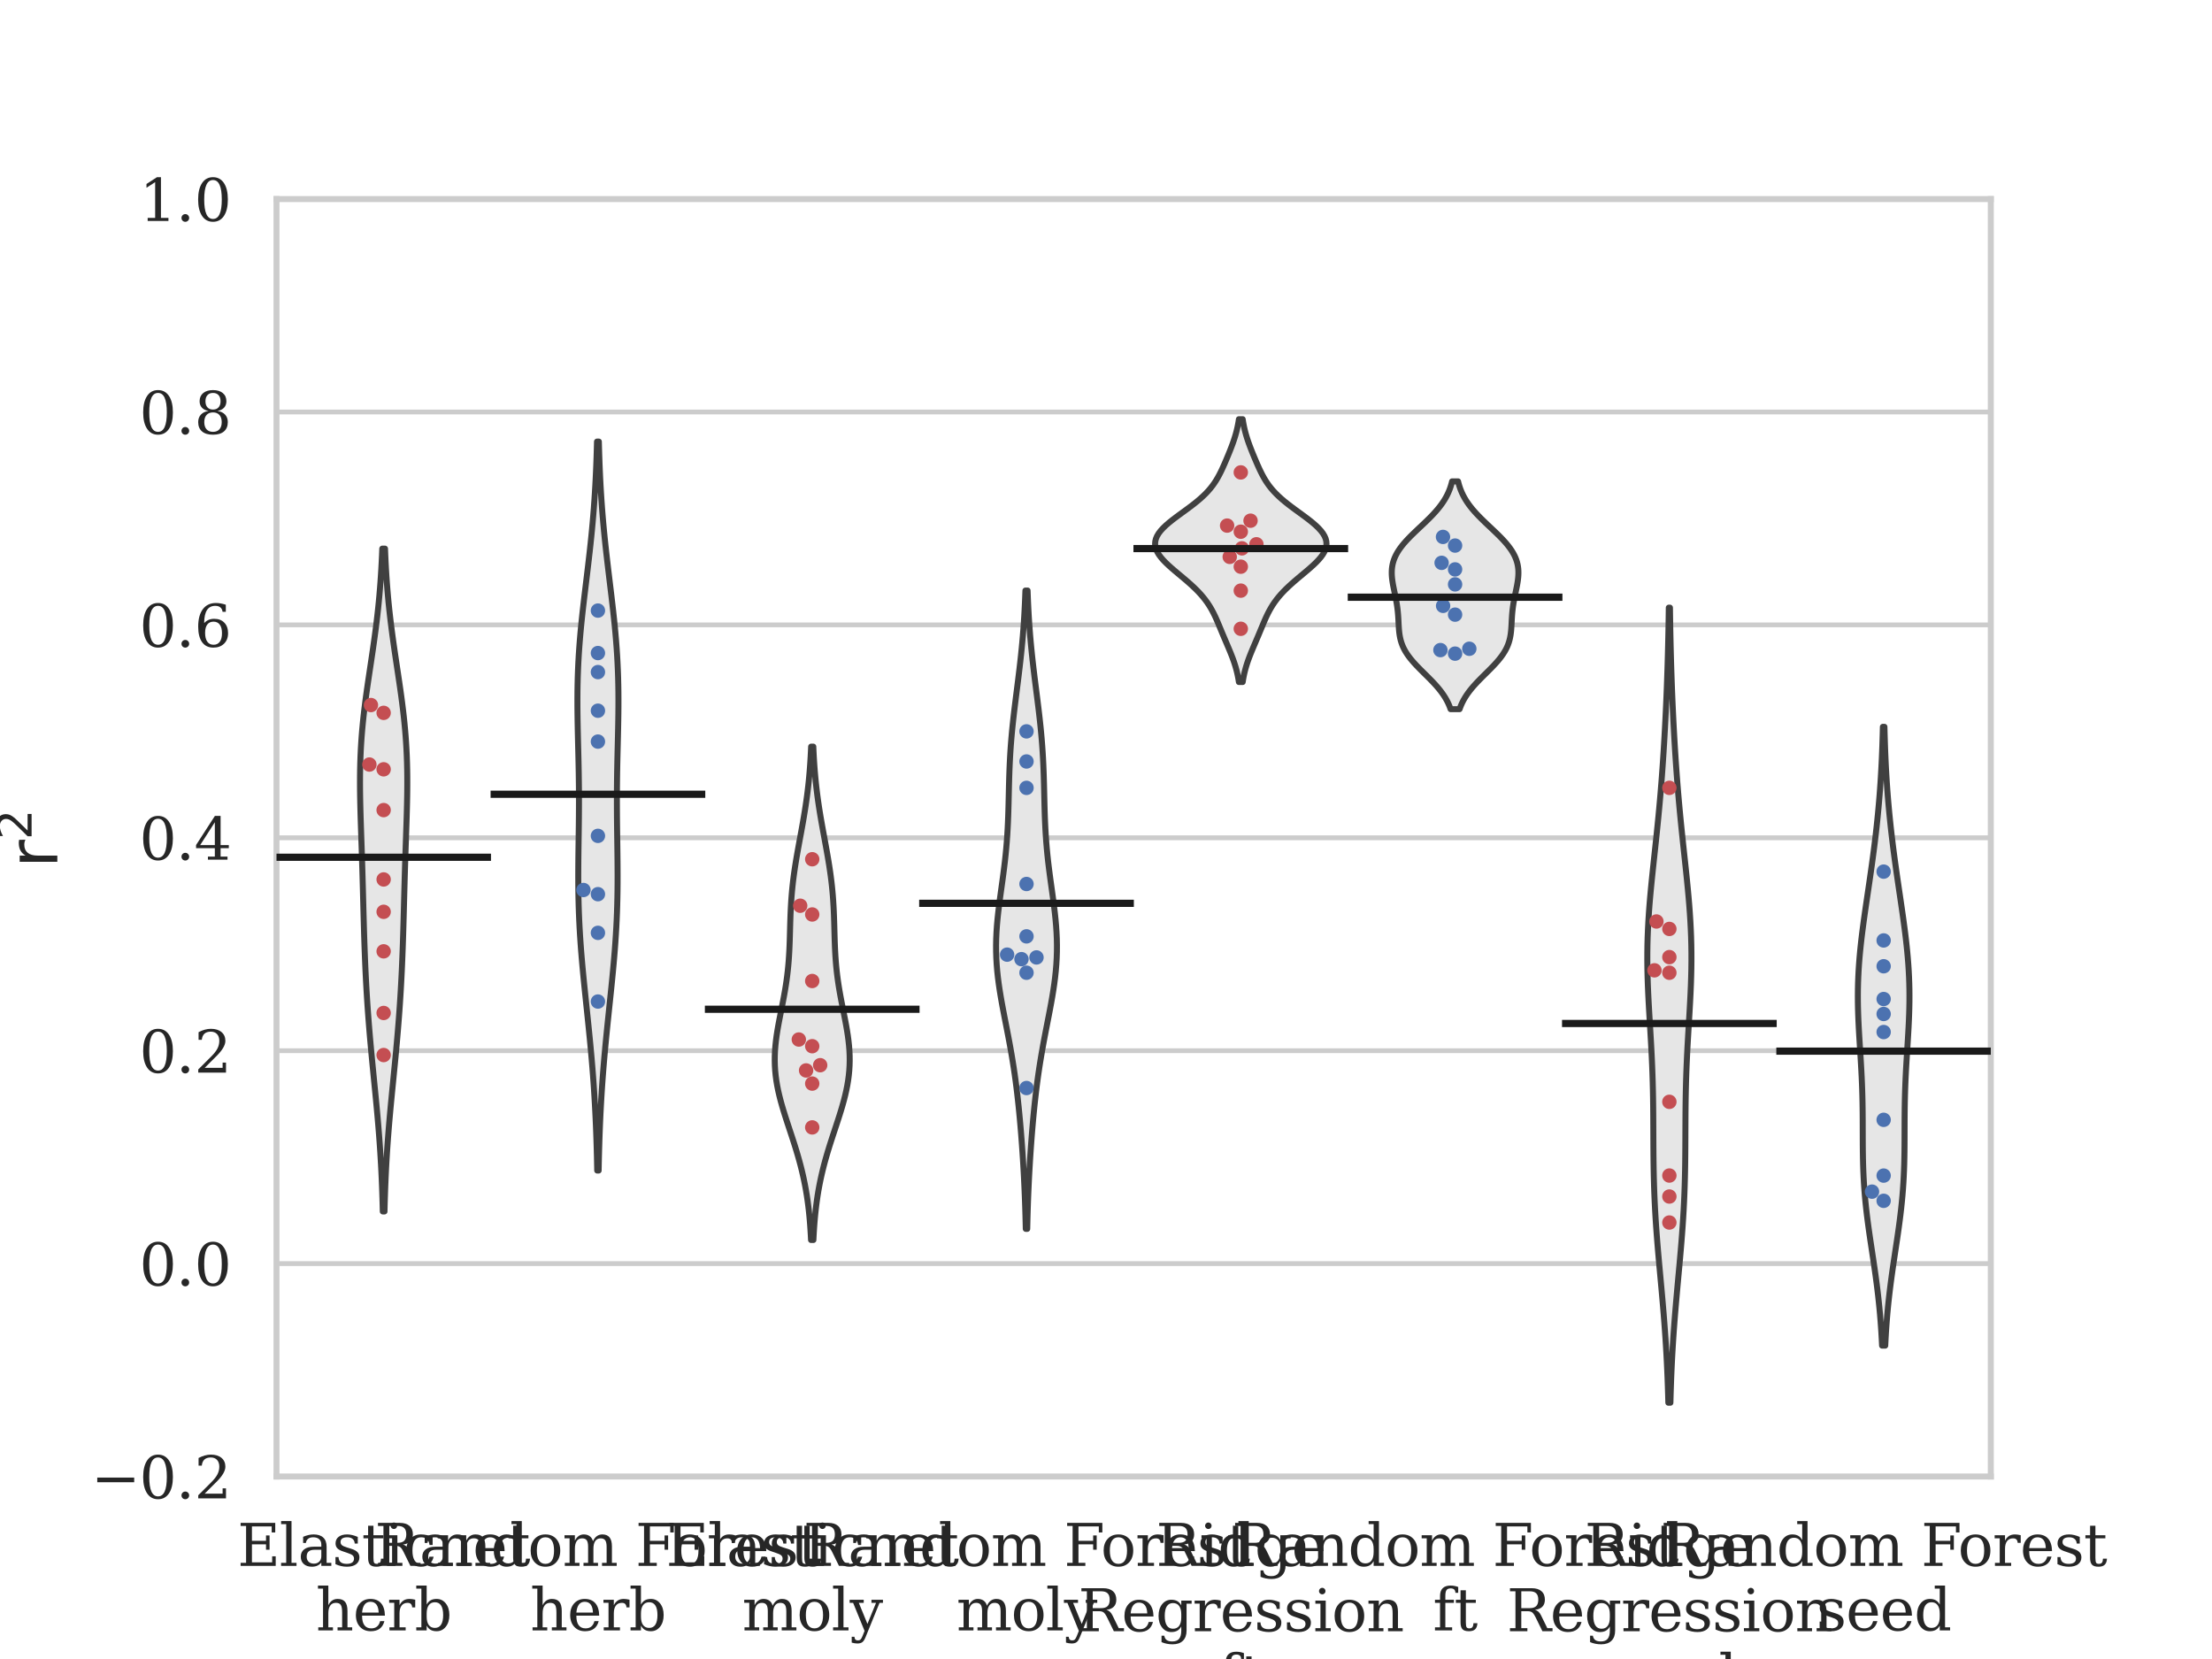 <?xml version="1.0" encoding="utf-8" standalone="no"?>
<!DOCTYPE svg PUBLIC "-//W3C//DTD SVG 1.1//EN"
  "http://www.w3.org/Graphics/SVG/1.1/DTD/svg11.dtd">
<svg xmlns:xlink="http://www.w3.org/1999/xlink" width="460.8pt" height="345.6pt" viewBox="0 0 460.8 345.6" xmlns="http://www.w3.org/2000/svg" version="1.1">
 <defs>
  <style type="text/css">*{stroke-linejoin: round; stroke-linecap: butt}</style>
 </defs>
 <g id="figure_1">
  <g id="patch_1">
   <path d="M 0 345.6 
L 460.8 345.6 
L 460.8 0 
L 0 0 
z
" style="fill: #ffffff"/>
  </g>
  <g id="axes_1">
   <g id="patch_2">
    <path d="M 57.6 307.584 
L 414.72 307.584 
L 414.72 41.472 
L 57.6 41.472 
z
" style="fill: #ffffff"/>
   </g>
   <g id="matplotlib.axis_1">
    <g id="xtick_1">
     <g id="text_1">
      <!-- Elasticnet -->
      <g style="fill: #262626" transform="translate(49.447 326.202) scale(0.12 -0.12)">
       <defs>
        <path id="DejaVuSerif-45" d="M 353 0 
L 353 331 
L 947 331 
L 947 4331 
L 353 4331 
L 353 4666 
L 4109 4666 
L 4109 3628 
L 3725 3628 
L 3725 4281 
L 1581 4281 
L 1581 2719 
L 3109 2719 
L 3109 3303 
L 3494 3303 
L 3494 1753 
L 3109 1753 
L 3109 2338 
L 1581 2338 
L 1581 384 
L 3775 384 
L 3775 1038 
L 4159 1038 
L 4159 0 
L 353 0 
z
" transform="scale(0.016)"/>
        <path id="DejaVuSerif-6c" d="M 1313 331 
L 1856 331 
L 1856 0 
L 184 0 
L 184 331 
L 738 331 
L 738 4531 
L 184 4531 
L 184 4863 
L 1313 4863 
L 1313 331 
z
" transform="scale(0.016)"/>
        <path id="DejaVuSerif-61" d="M 2547 1044 
L 2547 1747 
L 1806 1747 
Q 1378 1747 1168 1562 
Q 959 1378 959 997 
Q 959 650 1171 447 
Q 1384 244 1747 244 
Q 2106 244 2326 466 
Q 2547 688 2547 1044 
z
M 3122 2075 
L 3122 331 
L 3634 331 
L 3634 0 
L 2547 0 
L 2547 359 
Q 2356 128 2106 18 
Q 1856 -91 1522 -91 
Q 969 -91 644 203 
Q 319 497 319 997 
Q 319 1513 691 1797 
Q 1063 2081 1741 2081 
L 2547 2081 
L 2547 2309 
Q 2547 2688 2317 2895 
Q 2088 3103 1672 3103 
Q 1328 3103 1125 2947 
Q 922 2791 872 2484 
L 575 2484 
L 575 3156 
Q 875 3284 1158 3348 
Q 1441 3413 1709 3413 
Q 2400 3413 2761 3070 
Q 3122 2728 3122 2075 
z
" transform="scale(0.016)"/>
        <path id="DejaVuSerif-73" d="M 359 184 
L 359 959 
L 691 959 
Q 703 588 923 403 
Q 1144 219 1575 219 
Q 1963 219 2166 364 
Q 2369 509 2369 788 
Q 2369 1006 2220 1140 
Q 2072 1275 1594 1428 
L 1178 1569 
Q 750 1706 558 1912 
Q 366 2119 366 2438 
Q 366 2894 700 3153 
Q 1034 3413 1625 3413 
Q 1888 3413 2178 3344 
Q 2469 3275 2778 3144 
L 2778 2419 
L 2447 2419 
Q 2434 2741 2221 2922 
Q 2009 3103 1644 3103 
Q 1281 3103 1095 2975 
Q 909 2847 909 2591 
Q 909 2381 1050 2254 
Q 1191 2128 1613 1997 
L 2069 1856 
Q 2541 1709 2748 1489 
Q 2956 1269 2956 922 
Q 2956 450 2595 179 
Q 2234 -91 1600 -91 
Q 1278 -91 972 -22 
Q 666 47 359 184 
z
" transform="scale(0.016)"/>
        <path id="DejaVuSerif-74" d="M 691 2988 
L 184 2988 
L 184 3322 
L 691 3322 
L 691 4353 
L 1269 4353 
L 1269 3322 
L 2350 3322 
L 2350 2988 
L 1269 2988 
L 1269 878 
Q 1269 456 1350 337 
Q 1431 219 1650 219 
Q 1875 219 1978 351 
Q 2081 484 2088 781 
L 2522 781 
Q 2497 328 2275 118 
Q 2053 -91 1600 -91 
Q 1103 -91 897 129 
Q 691 350 691 878 
L 691 2988 
z
" transform="scale(0.016)"/>
        <path id="DejaVuSerif-69" d="M 622 4353 
Q 622 4497 726 4603 
Q 831 4709 978 4709 
Q 1122 4709 1226 4603 
Q 1331 4497 1331 4353 
Q 1331 4206 1228 4103 
Q 1125 4000 978 4000 
Q 831 4000 726 4103 
Q 622 4206 622 4353 
z
M 1356 331 
L 1900 331 
L 1900 0 
L 231 0 
L 231 331 
L 781 331 
L 781 2988 
L 231 2988 
L 231 3322 
L 1356 3322 
L 1356 331 
z
" transform="scale(0.016)"/>
        <path id="DejaVuSerif-63" d="M 3291 997 
Q 3169 466 2822 187 
Q 2475 -91 1925 -91 
Q 1200 -91 759 389 
Q 319 869 319 1663 
Q 319 2459 759 2936 
Q 1200 3413 1925 3413 
Q 2241 3413 2553 3339 
Q 2866 3266 3181 3116 
L 3181 2266 
L 2847 2266 
Q 2781 2703 2561 2903 
Q 2341 3103 1931 3103 
Q 1466 3103 1228 2742 
Q 991 2381 991 1663 
Q 991 944 1227 581 
Q 1463 219 1931 219 
Q 2303 219 2525 412 
Q 2747 606 2828 997 
L 3291 997 
z
" transform="scale(0.016)"/>
        <path id="DejaVuSerif-6e" d="M 263 0 
L 263 331 
L 781 331 
L 781 2988 
L 231 2988 
L 231 3322 
L 1356 3322 
L 1356 2731 
Q 1516 3069 1770 3241 
Q 2025 3413 2363 3413 
Q 2913 3413 3172 3097 
Q 3431 2781 3431 2113 
L 3431 331 
L 3944 331 
L 3944 0 
L 2356 0 
L 2356 331 
L 2853 331 
L 2853 1931 
Q 2853 2541 2703 2767 
Q 2553 2994 2175 2994 
Q 1775 2994 1565 2701 
Q 1356 2409 1356 1850 
L 1356 331 
L 1856 331 
L 1856 0 
L 263 0 
z
" transform="scale(0.016)"/>
        <path id="DejaVuSerif-65" d="M 3469 1600 
L 991 1600 
L 991 1575 
Q 991 903 1244 561 
Q 1497 219 1991 219 
Q 2369 219 2611 417 
Q 2853 616 2950 1006 
L 3413 1006 
Q 3275 459 2904 184 
Q 2534 -91 1931 -91 
Q 1203 -91 761 389 
Q 319 869 319 1663 
Q 319 2450 753 2931 
Q 1188 3413 1894 3413 
Q 2647 3413 3050 2948 
Q 3453 2484 3469 1600 
z
M 2791 1931 
Q 2772 2513 2545 2808 
Q 2319 3103 1894 3103 
Q 1497 3103 1269 2806 
Q 1041 2509 991 1931 
L 2791 1931 
z
" transform="scale(0.016)"/>
       </defs>
       <use xlink:href="#DejaVuSerif-45"/>
       <use xlink:href="#DejaVuSerif-6c" x="72.998"/>
       <use xlink:href="#DejaVuSerif-61" x="104.98"/>
       <use xlink:href="#DejaVuSerif-73" x="164.6"/>
       <use xlink:href="#DejaVuSerif-74" x="215.918"/>
       <use xlink:href="#DejaVuSerif-69" x="256.104"/>
       <use xlink:href="#DejaVuSerif-63" x="288.086"/>
       <use xlink:href="#DejaVuSerif-6e" x="344.092"/>
       <use xlink:href="#DejaVuSerif-65" x="408.496"/>
       <use xlink:href="#DejaVuSerif-74" x="467.676"/>
      </g>
      <!-- herb -->
      <g style="fill: #262626" transform="translate(65.796 339.639) scale(0.12 -0.12)">
       <defs>
        <path id="DejaVuSerif-68" d="M 263 0 
L 263 331 
L 781 331 
L 781 4531 
L 231 4531 
L 231 4863 
L 1356 4863 
L 1356 2731 
Q 1516 3069 1770 3241 
Q 2025 3413 2363 3413 
Q 2913 3413 3172 3097 
Q 3431 2781 3431 2113 
L 3431 331 
L 3944 331 
L 3944 0 
L 2356 0 
L 2356 331 
L 2853 331 
L 2853 1931 
Q 2853 2541 2704 2764 
Q 2556 2988 2175 2988 
Q 1775 2988 1565 2697 
Q 1356 2406 1356 1850 
L 1356 331 
L 1856 331 
L 1856 0 
L 263 0 
z
" transform="scale(0.016)"/>
        <path id="DejaVuSerif-72" d="M 3059 3328 
L 3059 2497 
L 2728 2497 
Q 2713 2744 2591 2866 
Q 2469 2988 2234 2988 
Q 1809 2988 1582 2694 
Q 1356 2400 1356 1850 
L 1356 331 
L 2022 331 
L 2022 0 
L 263 0 
L 263 331 
L 781 331 
L 781 2994 
L 231 2994 
L 231 3322 
L 1356 3322 
L 1356 2731 
Q 1525 3078 1790 3245 
Q 2056 3413 2438 3413 
Q 2578 3413 2733 3391 
Q 2888 3369 3059 3328 
z
" transform="scale(0.016)"/>
        <path id="DejaVuSerif-62" d="M 738 331 
L 738 4531 
L 184 4531 
L 184 4863 
L 1313 4863 
L 1313 2803 
Q 1481 3116 1742 3264 
Q 2003 3413 2388 3413 
Q 3000 3413 3387 2928 
Q 3775 2444 3775 1663 
Q 3775 881 3387 395 
Q 3000 -91 2388 -91 
Q 2003 -91 1742 57 
Q 1481 206 1313 519 
L 1313 0 
L 184 0 
L 184 331 
L 738 331 
z
M 1313 1497 
Q 1313 897 1542 583 
Q 1772 269 2209 269 
Q 2650 269 2876 622 
Q 3103 975 3103 1663 
Q 3103 2353 2876 2703 
Q 2650 3053 2209 3053 
Q 1772 3053 1542 2737 
Q 1313 2422 1313 1825 
L 1313 1497 
z
" transform="scale(0.016)"/>
       </defs>
       <use xlink:href="#DejaVuSerif-68"/>
       <use xlink:href="#DejaVuSerif-65" x="64.404"/>
       <use xlink:href="#DejaVuSerif-72" x="123.584"/>
       <use xlink:href="#DejaVuSerif-62" x="171.387"/>
      </g>
     </g>
    </g>
    <g id="xtick_2">
     <g id="text_2">
      <!-- Random Forest -->
      <g style="fill: #262626" transform="translate(78.061 326.202) scale(0.12 -0.12)">
       <defs>
        <path id="DejaVuSerif-52" d="M 3066 2316 
Q 3284 2256 3442 2114 
Q 3600 1972 3725 1716 
L 4403 331 
L 4972 331 
L 4972 0 
L 3872 0 
L 3144 1484 
Q 2934 1916 2759 2042 
Q 2584 2169 2278 2169 
L 1581 2169 
L 1581 331 
L 2241 331 
L 2241 0 
L 353 0 
L 353 331 
L 947 331 
L 947 4331 
L 353 4331 
L 353 4666 
L 2719 4666 
Q 3400 4666 3770 4341 
Q 4141 4016 4141 3419 
Q 4141 2938 3870 2661 
Q 3600 2384 3066 2316 
z
M 1581 2503 
L 2503 2503 
Q 2975 2503 3200 2726 
Q 3425 2950 3425 3419 
Q 3425 3888 3200 4109 
Q 2975 4331 2503 4331 
L 1581 4331 
L 1581 2503 
z
" transform="scale(0.016)"/>
        <path id="DejaVuSerif-64" d="M 3359 331 
L 3909 331 
L 3909 0 
L 2784 0 
L 2784 519 
Q 2616 206 2355 57 
Q 2094 -91 1709 -91 
Q 1097 -91 708 395 
Q 319 881 319 1663 
Q 319 2444 706 2928 
Q 1094 3413 1709 3413 
Q 2094 3413 2355 3264 
Q 2616 3116 2784 2803 
L 2784 4531 
L 2241 4531 
L 2241 4863 
L 3359 4863 
L 3359 331 
z
M 2784 1497 
L 2784 1825 
Q 2784 2422 2554 2737 
Q 2325 3053 1888 3053 
Q 1444 3053 1217 2703 
Q 991 2353 991 1663 
Q 991 975 1217 622 
Q 1444 269 1888 269 
Q 2325 269 2554 583 
Q 2784 897 2784 1497 
z
" transform="scale(0.016)"/>
        <path id="DejaVuSerif-6f" d="M 1925 219 
Q 2388 219 2623 584 
Q 2859 950 2859 1663 
Q 2859 2375 2623 2739 
Q 2388 3103 1925 3103 
Q 1463 3103 1227 2739 
Q 991 2375 991 1663 
Q 991 950 1228 584 
Q 1466 219 1925 219 
z
M 1925 -91 
Q 1200 -91 759 389 
Q 319 869 319 1663 
Q 319 2456 758 2934 
Q 1197 3413 1925 3413 
Q 2653 3413 3092 2934 
Q 3531 2456 3531 1663 
Q 3531 869 3092 389 
Q 2653 -91 1925 -91 
z
" transform="scale(0.016)"/>
        <path id="DejaVuSerif-6d" d="M 3316 2675 
Q 3481 3041 3739 3227 
Q 3997 3413 4341 3413 
Q 4863 3413 5119 3089 
Q 5375 2766 5375 2113 
L 5375 331 
L 5894 331 
L 5894 0 
L 4300 0 
L 4300 331 
L 4800 331 
L 4800 2047 
Q 4800 2556 4650 2772 
Q 4500 2988 4153 2988 
Q 3769 2988 3567 2697 
Q 3366 2406 3366 1850 
L 3366 331 
L 3866 331 
L 3866 0 
L 2291 0 
L 2291 331 
L 2791 331 
L 2791 2069 
Q 2791 2566 2641 2777 
Q 2491 2988 2144 2988 
Q 1759 2988 1557 2697 
Q 1356 2406 1356 1850 
L 1356 331 
L 1856 331 
L 1856 0 
L 263 0 
L 263 331 
L 781 331 
L 781 2994 
L 231 2994 
L 231 3322 
L 1356 3322 
L 1356 2731 
Q 1516 3063 1762 3238 
Q 2009 3413 2322 3413 
Q 2709 3413 2968 3220 
Q 3228 3028 3316 2675 
z
" transform="scale(0.016)"/>
        <path id="DejaVuSerif-20" transform="scale(0.016)"/>
        <path id="DejaVuSerif-46" d="M 353 0 
L 353 331 
L 947 331 
L 947 4331 
L 353 4331 
L 353 4666 
L 4172 4666 
L 4172 3628 
L 3788 3628 
L 3788 4281 
L 1581 4281 
L 1581 2719 
L 3175 2719 
L 3175 3303 
L 3559 3303 
L 3559 1753 
L 3175 1753 
L 3175 2338 
L 1581 2338 
L 1581 331 
L 2328 331 
L 2328 0 
L 353 0 
z
" transform="scale(0.016)"/>
       </defs>
       <use xlink:href="#DejaVuSerif-52"/>
       <use xlink:href="#DejaVuSerif-61" x="77.543"/>
       <use xlink:href="#DejaVuSerif-6e" x="137.162"/>
       <use xlink:href="#DejaVuSerif-64" x="201.566"/>
       <use xlink:href="#DejaVuSerif-6f" x="265.58"/>
       <use xlink:href="#DejaVuSerif-6d" x="325.785"/>
       <use xlink:href="#DejaVuSerif-20" x="420.609"/>
       <use xlink:href="#DejaVuSerif-46" x="452.396"/>
       <use xlink:href="#DejaVuSerif-6f" x="516.281"/>
       <use xlink:href="#DejaVuSerif-72" x="576.486"/>
       <use xlink:href="#DejaVuSerif-65" x="624.289"/>
       <use xlink:href="#DejaVuSerif-73" x="683.469"/>
       <use xlink:href="#DejaVuSerif-74" x="734.787"/>
      </g>
      <!-- herb -->
      <g style="fill: #262626" transform="translate(110.436 339.639) scale(0.12 -0.12)">
       <use xlink:href="#DejaVuSerif-68"/>
       <use xlink:href="#DejaVuSerif-65" x="64.404"/>
       <use xlink:href="#DejaVuSerif-72" x="123.584"/>
       <use xlink:href="#DejaVuSerif-62" x="171.387"/>
      </g>
     </g>
    </g>
    <g id="xtick_3">
     <g id="text_3">
      <!-- Elasticnet -->
      <g style="fill: #262626" transform="translate(138.727 326.202) scale(0.12 -0.12)">
       <use xlink:href="#DejaVuSerif-45"/>
       <use xlink:href="#DejaVuSerif-6c" x="72.998"/>
       <use xlink:href="#DejaVuSerif-61" x="104.98"/>
       <use xlink:href="#DejaVuSerif-73" x="164.6"/>
       <use xlink:href="#DejaVuSerif-74" x="215.918"/>
       <use xlink:href="#DejaVuSerif-69" x="256.104"/>
       <use xlink:href="#DejaVuSerif-63" x="288.086"/>
       <use xlink:href="#DejaVuSerif-6e" x="344.092"/>
       <use xlink:href="#DejaVuSerif-65" x="408.496"/>
       <use xlink:href="#DejaVuSerif-74" x="467.676"/>
      </g>
      <!-- moly -->
      <g style="fill: #262626" transform="translate(154.589 339.639) scale(0.12 -0.12)">
       <defs>
        <path id="DejaVuSerif-79" d="M 1381 -609 
L 1600 -56 
L 359 2988 
L -19 2988 
L -19 3322 
L 1509 3322 
L 1509 2988 
L 978 2988 
L 1913 703 
L 2847 2988 
L 2350 2988 
L 2350 3322 
L 3597 3322 
L 3597 2988 
L 3225 2988 
L 1703 -750 
Q 1547 -1138 1356 -1280 
Q 1166 -1422 819 -1422 
Q 672 -1422 517 -1397 
Q 363 -1372 206 -1325 
L 206 -691 
L 500 -691 
Q 519 -903 608 -995 
Q 697 -1088 884 -1088 
Q 1056 -1088 1161 -992 
Q 1266 -897 1381 -609 
z
" transform="scale(0.016)"/>
       </defs>
       <use xlink:href="#DejaVuSerif-6d"/>
       <use xlink:href="#DejaVuSerif-6f" x="94.824"/>
       <use xlink:href="#DejaVuSerif-6c" x="155.029"/>
       <use xlink:href="#DejaVuSerif-79" x="187.012"/>
      </g>
     </g>
    </g>
    <g id="xtick_4">
     <g id="text_4">
      <!-- Random Forest -->
      <g style="fill: #262626" transform="translate(167.341 326.202) scale(0.12 -0.12)">
       <use xlink:href="#DejaVuSerif-52"/>
       <use xlink:href="#DejaVuSerif-61" x="77.543"/>
       <use xlink:href="#DejaVuSerif-6e" x="137.162"/>
       <use xlink:href="#DejaVuSerif-64" x="201.566"/>
       <use xlink:href="#DejaVuSerif-6f" x="265.58"/>
       <use xlink:href="#DejaVuSerif-6d" x="325.785"/>
       <use xlink:href="#DejaVuSerif-20" x="420.609"/>
       <use xlink:href="#DejaVuSerif-46" x="452.396"/>
       <use xlink:href="#DejaVuSerif-6f" x="516.281"/>
       <use xlink:href="#DejaVuSerif-72" x="576.486"/>
       <use xlink:href="#DejaVuSerif-65" x="624.289"/>
       <use xlink:href="#DejaVuSerif-73" x="683.469"/>
       <use xlink:href="#DejaVuSerif-74" x="734.787"/>
      </g>
      <!-- moly -->
      <g style="fill: #262626" transform="translate(199.229 339.639) scale(0.12 -0.12)">
       <use xlink:href="#DejaVuSerif-6d"/>
       <use xlink:href="#DejaVuSerif-6f" x="94.824"/>
       <use xlink:href="#DejaVuSerif-6c" x="155.029"/>
       <use xlink:href="#DejaVuSerif-79" x="187.012"/>
      </g>
     </g>
    </g>
    <g id="xtick_5">
     <g id="text_5">
      <!-- Ridge -->
      <g style="fill: #262626" transform="translate(240.81 326.202) scale(0.12 -0.12)">
       <defs>
        <path id="DejaVuSerif-67" d="M 3359 2988 
L 3359 72 
Q 3359 -644 2965 -1033 
Q 2572 -1422 1844 -1422 
Q 1516 -1422 1216 -1362 
Q 916 -1303 641 -1184 
L 641 -488 
L 941 -488 
Q 997 -813 1206 -963 
Q 1416 -1113 1806 -1113 
Q 2313 -1113 2548 -827 
Q 2784 -541 2784 72 
L 2784 519 
Q 2616 206 2355 57 
Q 2094 -91 1709 -91 
Q 1097 -91 708 395 
Q 319 881 319 1663 
Q 319 2444 706 2928 
Q 1094 3413 1709 3413 
Q 2094 3413 2355 3264 
Q 2616 3116 2784 2803 
L 2784 3322 
L 3909 3322 
L 3909 2988 
L 3359 2988 
z
M 2784 1825 
Q 2784 2422 2554 2737 
Q 2325 3053 1888 3053 
Q 1444 3053 1217 2703 
Q 991 2353 991 1663 
Q 991 975 1217 622 
Q 1444 269 1888 269 
Q 2325 269 2554 583 
Q 2784 897 2784 1497 
L 2784 1825 
z
" transform="scale(0.016)"/>
       </defs>
       <use xlink:href="#DejaVuSerif-52"/>
       <use xlink:href="#DejaVuSerif-69" x="75.293"/>
       <use xlink:href="#DejaVuSerif-64" x="107.275"/>
       <use xlink:href="#DejaVuSerif-67" x="171.289"/>
       <use xlink:href="#DejaVuSerif-65" x="235.303"/>
      </g>
      <!-- Regression -->
      <g style="fill: #262626" transform="translate(224.598 339.81) scale(0.12 -0.12)">
       <use xlink:href="#DejaVuSerif-52"/>
       <use xlink:href="#DejaVuSerif-65" x="75.293"/>
       <use xlink:href="#DejaVuSerif-67" x="134.473"/>
       <use xlink:href="#DejaVuSerif-72" x="198.486"/>
       <use xlink:href="#DejaVuSerif-65" x="246.289"/>
       <use xlink:href="#DejaVuSerif-73" x="305.469"/>
       <use xlink:href="#DejaVuSerif-73" x="356.787"/>
       <use xlink:href="#DejaVuSerif-69" x="408.105"/>
       <use xlink:href="#DejaVuSerif-6f" x="440.088"/>
       <use xlink:href="#DejaVuSerif-6e" x="500.293"/>
      </g>
      <!-- ft -->
      <g style="fill: #262626" transform="translate(253.848 353.418) scale(0.12 -0.12)">
       <defs>
        <path id="DejaVuSerif-66" d="M 2753 4078 
L 2450 4078 
Q 2447 4313 2317 4434 
Q 2188 4556 1941 4556 
Q 1619 4556 1487 4379 
Q 1356 4203 1356 3750 
L 1356 3322 
L 2284 3322 
L 2284 2988 
L 1356 2988 
L 1356 331 
L 2094 331 
L 2094 0 
L 231 0 
L 231 331 
L 781 331 
L 781 2988 
L 231 2988 
L 231 3322 
L 781 3322 
L 781 3738 
Q 781 4294 1070 4578 
Q 1359 4863 1919 4863 
Q 2128 4863 2337 4825 
Q 2547 4788 2753 4709 
L 2753 4078 
z
" transform="scale(0.016)"/>
       </defs>
       <use xlink:href="#DejaVuSerif-66"/>
       <use xlink:href="#DejaVuSerif-74" x="37.012"/>
      </g>
     </g>
    </g>
    <g id="xtick_6">
     <g id="text_6">
      <!-- Random Forest -->
      <g style="fill: #262626" transform="translate(256.621 326.202) scale(0.12 -0.12)">
       <use xlink:href="#DejaVuSerif-52"/>
       <use xlink:href="#DejaVuSerif-61" x="77.543"/>
       <use xlink:href="#DejaVuSerif-6e" x="137.162"/>
       <use xlink:href="#DejaVuSerif-64" x="201.566"/>
       <use xlink:href="#DejaVuSerif-6f" x="265.58"/>
       <use xlink:href="#DejaVuSerif-6d" x="325.785"/>
       <use xlink:href="#DejaVuSerif-20" x="420.609"/>
       <use xlink:href="#DejaVuSerif-46" x="452.396"/>
       <use xlink:href="#DejaVuSerif-6f" x="516.281"/>
       <use xlink:href="#DejaVuSerif-72" x="576.486"/>
       <use xlink:href="#DejaVuSerif-65" x="624.289"/>
       <use xlink:href="#DejaVuSerif-73" x="683.469"/>
       <use xlink:href="#DejaVuSerif-74" x="734.787"/>
      </g>
      <!-- ft -->
      <g style="fill: #262626" transform="translate(298.488 339.639) scale(0.12 -0.12)">
       <use xlink:href="#DejaVuSerif-66"/>
       <use xlink:href="#DejaVuSerif-74" x="37.012"/>
      </g>
     </g>
    </g>
    <g id="xtick_7">
     <g id="text_7">
      <!-- Ridge -->
      <g style="fill: #262626" transform="translate(330.09 326.202) scale(0.12 -0.12)">
       <use xlink:href="#DejaVuSerif-52"/>
       <use xlink:href="#DejaVuSerif-69" x="75.293"/>
       <use xlink:href="#DejaVuSerif-64" x="107.275"/>
       <use xlink:href="#DejaVuSerif-67" x="171.289"/>
       <use xlink:href="#DejaVuSerif-65" x="235.303"/>
      </g>
      <!-- Regression -->
      <g style="fill: #262626" transform="translate(313.878 339.81) scale(0.12 -0.12)">
       <use xlink:href="#DejaVuSerif-52"/>
       <use xlink:href="#DejaVuSerif-65" x="75.293"/>
       <use xlink:href="#DejaVuSerif-67" x="134.473"/>
       <use xlink:href="#DejaVuSerif-72" x="198.486"/>
       <use xlink:href="#DejaVuSerif-65" x="246.289"/>
       <use xlink:href="#DejaVuSerif-73" x="305.469"/>
       <use xlink:href="#DejaVuSerif-73" x="356.787"/>
       <use xlink:href="#DejaVuSerif-69" x="408.105"/>
       <use xlink:href="#DejaVuSerif-6f" x="440.088"/>
       <use xlink:href="#DejaVuSerif-6e" x="500.293"/>
      </g>
      <!-- seed -->
      <g style="fill: #262626" transform="translate(333.738 353.418) scale(0.12 -0.12)">
       <use xlink:href="#DejaVuSerif-73"/>
       <use xlink:href="#DejaVuSerif-65" x="51.318"/>
       <use xlink:href="#DejaVuSerif-65" x="110.498"/>
       <use xlink:href="#DejaVuSerif-64" x="169.678"/>
      </g>
     </g>
    </g>
    <g id="xtick_8">
     <g id="text_8">
      <!-- Random Forest -->
      <g style="fill: #262626" transform="translate(345.901 326.202) scale(0.12 -0.12)">
       <use xlink:href="#DejaVuSerif-52"/>
       <use xlink:href="#DejaVuSerif-61" x="77.543"/>
       <use xlink:href="#DejaVuSerif-6e" x="137.162"/>
       <use xlink:href="#DejaVuSerif-64" x="201.566"/>
       <use xlink:href="#DejaVuSerif-6f" x="265.58"/>
       <use xlink:href="#DejaVuSerif-6d" x="325.785"/>
       <use xlink:href="#DejaVuSerif-20" x="420.609"/>
       <use xlink:href="#DejaVuSerif-46" x="452.396"/>
       <use xlink:href="#DejaVuSerif-6f" x="516.281"/>
       <use xlink:href="#DejaVuSerif-72" x="576.486"/>
       <use xlink:href="#DejaVuSerif-65" x="624.289"/>
       <use xlink:href="#DejaVuSerif-73" x="683.469"/>
       <use xlink:href="#DejaVuSerif-74" x="734.787"/>
      </g>
      <!-- seed -->
      <g style="fill: #262626" transform="translate(378.378 339.639) scale(0.12 -0.12)">
       <use xlink:href="#DejaVuSerif-73"/>
       <use xlink:href="#DejaVuSerif-65" x="51.318"/>
       <use xlink:href="#DejaVuSerif-65" x="110.498"/>
       <use xlink:href="#DejaVuSerif-64" x="169.678"/>
      </g>
     </g>
    </g>
   </g>
   <g id="matplotlib.axis_2">
    <g id="ytick_1">
     <g id="line2d_1">
      <path d="M 57.6 307.584 
L 414.72 307.584 
" clip-path="url(#p2a3eb25199)" style="fill: none; stroke: #cccccc; stroke-linecap: round"/>
     </g>
     <g id="text_9">
      <!-- −0.2 -->
      <g style="fill: #262626" transform="translate(18.961 312.143) scale(0.12 -0.12)">
       <defs>
        <path id="DejaVuSerif-2212" d="M 678 2259 
L 4684 2259 
L 4684 1753 
L 678 1753 
L 678 2259 
z
" transform="scale(0.016)"/>
        <path id="DejaVuSerif-30" d="M 2034 219 
Q 2513 219 2750 744 
Q 2988 1269 2988 2328 
Q 2988 3391 2750 3916 
Q 2513 4441 2034 4441 
Q 1556 4441 1318 3916 
Q 1081 3391 1081 2328 
Q 1081 1269 1318 744 
Q 1556 219 2034 219 
z
M 2034 -91 
Q 1275 -91 848 546 
Q 422 1184 422 2328 
Q 422 3475 848 4112 
Q 1275 4750 2034 4750 
Q 2797 4750 3222 4112 
Q 3647 3475 3647 2328 
Q 3647 1184 3222 546 
Q 2797 -91 2034 -91 
z
" transform="scale(0.016)"/>
        <path id="DejaVuSerif-2e" d="M 603 325 
Q 603 500 722 622 
Q 841 744 1019 744 
Q 1191 744 1312 622 
Q 1434 500 1434 325 
Q 1434 153 1312 31 
Q 1191 -91 1019 -91 
Q 841 -91 722 29 
Q 603 150 603 325 
z
" transform="scale(0.016)"/>
        <path id="DejaVuSerif-32" d="M 819 3553 
L 469 3553 
L 469 4384 
Q 803 4563 1142 4656 
Q 1481 4750 1806 4750 
Q 2534 4750 2956 4397 
Q 3378 4044 3378 3438 
Q 3378 2753 2422 1800 
Q 2347 1728 2309 1691 
L 1131 513 
L 3078 513 
L 3078 1088 
L 3444 1088 
L 3444 0 
L 434 0 
L 434 341 
L 1850 1753 
Q 2319 2222 2519 2614 
Q 2719 3006 2719 3438 
Q 2719 3909 2473 4175 
Q 2228 4441 1797 4441 
Q 1350 4441 1106 4219 
Q 863 3997 819 3553 
z
" transform="scale(0.016)"/>
       </defs>
       <use xlink:href="#DejaVuSerif-2212"/>
       <use xlink:href="#DejaVuSerif-30" x="83.789"/>
       <use xlink:href="#DejaVuSerif-2e" x="147.412"/>
       <use xlink:href="#DejaVuSerif-32" x="179.199"/>
      </g>
     </g>
    </g>
    <g id="ytick_2">
     <g id="line2d_2">
      <path d="M 57.6 263.232 
L 414.72 263.232 
" clip-path="url(#p2a3eb25199)" style="fill: none; stroke: #cccccc; stroke-linecap: round"/>
     </g>
     <g id="text_10">
      <!-- 0.0 -->
      <g style="fill: #262626" transform="translate(29.016 267.791) scale(0.12 -0.12)">
       <use xlink:href="#DejaVuSerif-30"/>
       <use xlink:href="#DejaVuSerif-2e" x="63.623"/>
       <use xlink:href="#DejaVuSerif-30" x="95.41"/>
      </g>
     </g>
    </g>
    <g id="ytick_3">
     <g id="line2d_3">
      <path d="M 57.6 218.88 
L 414.72 218.88 
" clip-path="url(#p2a3eb25199)" style="fill: none; stroke: #cccccc; stroke-linecap: round"/>
     </g>
     <g id="text_11">
      <!-- 0.2 -->
      <g style="fill: #262626" transform="translate(29.016 223.439) scale(0.12 -0.12)">
       <use xlink:href="#DejaVuSerif-30"/>
       <use xlink:href="#DejaVuSerif-2e" x="63.623"/>
       <use xlink:href="#DejaVuSerif-32" x="95.41"/>
      </g>
     </g>
    </g>
    <g id="ytick_4">
     <g id="line2d_4">
      <path d="M 57.6 174.528 
L 414.72 174.528 
" clip-path="url(#p2a3eb25199)" style="fill: none; stroke: #cccccc; stroke-linecap: round"/>
     </g>
     <g id="text_12">
      <!-- 0.4 -->
      <g style="fill: #262626" transform="translate(29.016 179.087) scale(0.12 -0.12)">
       <defs>
        <path id="DejaVuSerif-34" d="M 2234 1581 
L 2234 4063 
L 641 1581 
L 2234 1581 
z
M 3609 0 
L 1484 0 
L 1484 331 
L 2234 331 
L 2234 1247 
L 197 1247 
L 197 1588 
L 2241 4750 
L 2859 4750 
L 2859 1581 
L 3750 1581 
L 3750 1247 
L 2859 1247 
L 2859 331 
L 3609 331 
L 3609 0 
z
" transform="scale(0.016)"/>
       </defs>
       <use xlink:href="#DejaVuSerif-30"/>
       <use xlink:href="#DejaVuSerif-2e" x="63.623"/>
       <use xlink:href="#DejaVuSerif-34" x="95.41"/>
      </g>
     </g>
    </g>
    <g id="ytick_5">
     <g id="line2d_5">
      <path d="M 57.6 130.176 
L 414.72 130.176 
" clip-path="url(#p2a3eb25199)" style="fill: none; stroke: #cccccc; stroke-linecap: round"/>
     </g>
     <g id="text_13">
      <!-- 0.6 -->
      <g style="fill: #262626" transform="translate(29.016 134.735) scale(0.12 -0.12)">
       <defs>
        <path id="DejaVuSerif-36" d="M 2094 219 
Q 2534 219 2771 542 
Q 3009 866 3009 1472 
Q 3009 2078 2771 2401 
Q 2534 2725 2094 2725 
Q 1647 2725 1412 2412 
Q 1178 2100 1178 1509 
Q 1178 888 1415 553 
Q 1653 219 2094 219 
z
M 1075 2569 
Q 1288 2803 1556 2918 
Q 1825 3034 2163 3034 
Q 2859 3034 3264 2615 
Q 3669 2197 3669 1472 
Q 3669 763 3233 336 
Q 2797 -91 2069 -91 
Q 1278 -91 853 498 
Q 428 1088 428 2181 
Q 428 3406 931 4078 
Q 1434 4750 2350 4750 
Q 2597 4750 2869 4703 
Q 3141 4656 3425 4563 
L 3425 3794 
L 3072 3794 
Q 3034 4109 2831 4275 
Q 2628 4441 2284 4441 
Q 1678 4441 1381 3981 
Q 1084 3522 1075 2569 
z
" transform="scale(0.016)"/>
       </defs>
       <use xlink:href="#DejaVuSerif-30"/>
       <use xlink:href="#DejaVuSerif-2e" x="63.623"/>
       <use xlink:href="#DejaVuSerif-36" x="95.41"/>
      </g>
     </g>
    </g>
    <g id="ytick_6">
     <g id="line2d_6">
      <path d="M 57.6 85.824 
L 414.72 85.824 
" clip-path="url(#p2a3eb25199)" style="fill: none; stroke: #cccccc; stroke-linecap: round"/>
     </g>
     <g id="text_14">
      <!-- 0.8 -->
      <g style="fill: #262626" transform="translate(29.016 90.383) scale(0.12 -0.12)">
       <defs>
        <path id="DejaVuSerif-38" d="M 2981 1275 
Q 2981 1775 2732 2051 
Q 2484 2328 2034 2328 
Q 1584 2328 1336 2051 
Q 1088 1775 1088 1275 
Q 1088 772 1336 495 
Q 1584 219 2034 219 
Q 2484 219 2732 495 
Q 2981 772 2981 1275 
z
M 2853 3541 
Q 2853 3966 2637 4203 
Q 2422 4441 2034 4441 
Q 1650 4441 1433 4203 
Q 1216 3966 1216 3541 
Q 1216 3113 1433 2875 
Q 1650 2638 2034 2638 
Q 2422 2638 2637 2875 
Q 2853 3113 2853 3541 
z
M 2516 2484 
Q 3047 2413 3344 2092 
Q 3641 1772 3641 1275 
Q 3641 619 3225 264 
Q 2809 -91 2034 -91 
Q 1263 -91 845 264 
Q 428 619 428 1275 
Q 428 1772 725 2092 
Q 1022 2413 1556 2484 
Q 1084 2569 832 2842 
Q 581 3116 581 3541 
Q 581 4103 968 4426 
Q 1356 4750 2034 4750 
Q 2713 4750 3100 4426 
Q 3488 4103 3488 3541 
Q 3488 3116 3236 2842 
Q 2984 2569 2516 2484 
z
" transform="scale(0.016)"/>
       </defs>
       <use xlink:href="#DejaVuSerif-30"/>
       <use xlink:href="#DejaVuSerif-2e" x="63.623"/>
       <use xlink:href="#DejaVuSerif-38" x="95.41"/>
      </g>
     </g>
    </g>
    <g id="ytick_7">
     <g id="line2d_7">
      <path d="M 57.6 41.472 
L 414.72 41.472 
" clip-path="url(#p2a3eb25199)" style="fill: none; stroke: #cccccc; stroke-linecap: round"/>
     </g>
     <g id="text_15">
      <!-- 1.0 -->
      <g style="fill: #262626" transform="translate(29.016 46.031) scale(0.12 -0.12)">
       <defs>
        <path id="DejaVuSerif-31" d="M 909 0 
L 909 331 
L 1722 331 
L 1722 4213 
L 781 3603 
L 781 4013 
L 1919 4750 
L 2350 4750 
L 2350 331 
L 3163 331 
L 3163 0 
L 909 0 
z
" transform="scale(0.016)"/>
       </defs>
       <use xlink:href="#DejaVuSerif-31"/>
       <use xlink:href="#DejaVuSerif-2e" x="63.623"/>
       <use xlink:href="#DejaVuSerif-30" x="95.41"/>
      </g>
     </g>
    </g>
    <g id="text_16">
     <!-- $\text{r}^2$ -->
     <g style="fill: #262626" transform="translate(12.049 180.828) rotate(-90) scale(0.14 -0.14)">
      <defs>
       <path id="DejaVuSans-72" d="M 2631 2963 
Q 2534 3019 2420 3045 
Q 2306 3072 2169 3072 
Q 1681 3072 1420 2755 
Q 1159 2438 1159 1844 
L 1159 0 
L 581 0 
L 581 3500 
L 1159 3500 
L 1159 2956 
Q 1341 3275 1631 3429 
Q 1922 3584 2338 3584 
Q 2397 3584 2469 3576 
Q 2541 3569 2628 3553 
L 2631 2963 
z
" transform="scale(0.016)"/>
       <path id="DejaVuSans-32" d="M 1228 531 
L 3431 531 
L 3431 0 
L 469 0 
L 469 531 
Q 828 903 1448 1529 
Q 2069 2156 2228 2338 
Q 2531 2678 2651 2914 
Q 2772 3150 2772 3378 
Q 2772 3750 2511 3984 
Q 2250 4219 1831 4219 
Q 1534 4219 1204 4116 
Q 875 4013 500 3803 
L 500 4441 
Q 881 4594 1212 4672 
Q 1544 4750 1819 4750 
Q 2544 4750 2975 4387 
Q 3406 4025 3406 3419 
Q 3406 3131 3298 2873 
Q 3191 2616 2906 2266 
Q 2828 2175 2409 1742 
Q 1991 1309 1228 531 
z
" transform="scale(0.016)"/>
      </defs>
      <use xlink:href="#DejaVuSans-72" transform="translate(0 0.766)"/>
      <use xlink:href="#DejaVuSans-32" transform="translate(42.07 39.047) scale(0.7)"/>
     </g>
    </g>
   </g>
   <g id="PolyCollection_1">
    <defs>
     <path id="mc7dac0db99" d="M 80.097 -93.232 
L 79.743 -93.232 
L 79.708 -94.627 
L 79.668 -96.021 
L 79.621 -97.416 
L 79.569 -98.811 
L 79.51 -100.205 
L 79.444 -101.6 
L 79.371 -102.995 
L 79.291 -104.39 
L 79.204 -105.784 
L 79.109 -107.179 
L 79.008 -108.574 
L 78.899 -109.968 
L 78.785 -111.363 
L 78.665 -112.758 
L 78.539 -114.153 
L 78.41 -115.547 
L 78.276 -116.942 
L 78.141 -118.337 
L 78.003 -119.731 
L 77.865 -121.126 
L 77.728 -122.521 
L 77.591 -123.916 
L 77.457 -125.31 
L 77.325 -126.705 
L 77.197 -128.1 
L 77.073 -129.494 
L 76.955 -130.889 
L 76.841 -132.284 
L 76.733 -133.679 
L 76.63 -135.073 
L 76.534 -136.468 
L 76.443 -137.863 
L 76.358 -139.257 
L 76.279 -140.652 
L 76.206 -142.047 
L 76.138 -143.442 
L 76.076 -144.836 
L 76.018 -146.231 
L 75.965 -147.626 
L 75.915 -149.02 
L 75.87 -150.415 
L 75.827 -151.81 
L 75.787 -153.205 
L 75.748 -154.599 
L 75.711 -155.994 
L 75.675 -157.389 
L 75.639 -158.783 
L 75.602 -160.178 
L 75.564 -161.573 
L 75.525 -162.968 
L 75.485 -164.362 
L 75.442 -165.757 
L 75.398 -167.152 
L 75.352 -168.546 
L 75.305 -169.941 
L 75.257 -171.336 
L 75.21 -172.731 
L 75.164 -174.125 
L 75.12 -175.52 
L 75.081 -176.915 
L 75.047 -178.309 
L 75.02 -179.704 
L 75.002 -181.099 
L 74.995 -182.494 
L 74.999 -183.888 
L 75.017 -185.283 
L 75.05 -186.678 
L 75.098 -188.072 
L 75.163 -189.467 
L 75.244 -190.862 
L 75.343 -192.257 
L 75.458 -193.651 
L 75.59 -195.046 
L 75.737 -196.441 
L 75.898 -197.835 
L 76.072 -199.23 
L 76.257 -200.625 
L 76.451 -202.019 
L 76.653 -203.414 
L 76.859 -204.809 
L 77.068 -206.204 
L 77.277 -207.598 
L 77.485 -208.993 
L 77.69 -210.388 
L 77.889 -211.782 
L 78.082 -213.177 
L 78.266 -214.572 
L 78.441 -215.967 
L 78.605 -217.361 
L 78.759 -218.756 
L 78.901 -220.151 
L 79.031 -221.545 
L 79.149 -222.94 
L 79.256 -224.335 
L 79.352 -225.73 
L 79.437 -227.124 
L 79.512 -228.519 
L 79.578 -229.914 
L 79.635 -231.308 
L 80.205 -231.308 
L 80.205 -231.308 
L 80.262 -229.914 
L 80.328 -228.519 
L 80.403 -227.124 
L 80.488 -225.73 
L 80.584 -224.335 
L 80.691 -222.94 
L 80.809 -221.545 
L 80.939 -220.151 
L 81.081 -218.756 
L 81.235 -217.361 
L 81.399 -215.967 
L 81.574 -214.572 
L 81.758 -213.177 
L 81.951 -211.782 
L 82.15 -210.388 
L 82.355 -208.993 
L 82.563 -207.598 
L 82.772 -206.204 
L 82.981 -204.809 
L 83.187 -203.414 
L 83.389 -202.019 
L 83.583 -200.625 
L 83.768 -199.23 
L 83.942 -197.835 
L 84.103 -196.441 
L 84.25 -195.046 
L 84.382 -193.651 
L 84.497 -192.257 
L 84.596 -190.862 
L 84.677 -189.467 
L 84.742 -188.072 
L 84.79 -186.678 
L 84.823 -185.283 
L 84.841 -183.888 
L 84.845 -182.494 
L 84.838 -181.099 
L 84.82 -179.704 
L 84.793 -178.309 
L 84.759 -176.915 
L 84.72 -175.52 
L 84.676 -174.125 
L 84.63 -172.731 
L 84.583 -171.336 
L 84.535 -169.941 
L 84.488 -168.546 
L 84.442 -167.152 
L 84.398 -165.757 
L 84.355 -164.362 
L 84.315 -162.968 
L 84.276 -161.573 
L 84.238 -160.178 
L 84.201 -158.783 
L 84.165 -157.389 
L 84.129 -155.994 
L 84.092 -154.599 
L 84.053 -153.205 
L 84.013 -151.81 
L 83.97 -150.415 
L 83.925 -149.02 
L 83.875 -147.626 
L 83.822 -146.231 
L 83.764 -144.836 
L 83.702 -143.442 
L 83.634 -142.047 
L 83.561 -140.652 
L 83.482 -139.257 
L 83.397 -137.863 
L 83.306 -136.468 
L 83.21 -135.073 
L 83.107 -133.679 
L 82.999 -132.284 
L 82.885 -130.889 
L 82.767 -129.494 
L 82.643 -128.1 
L 82.515 -126.705 
L 82.383 -125.31 
L 82.249 -123.916 
L 82.112 -122.521 
L 81.975 -121.126 
L 81.837 -119.731 
L 81.699 -118.337 
L 81.564 -116.942 
L 81.43 -115.547 
L 81.301 -114.153 
L 81.175 -112.758 
L 81.055 -111.363 
L 80.941 -109.968 
L 80.832 -108.574 
L 80.731 -107.179 
L 80.636 -105.784 
L 80.549 -104.39 
L 80.469 -102.995 
L 80.396 -101.6 
L 80.33 -100.205 
L 80.271 -98.811 
L 80.219 -97.416 
L 80.172 -96.021 
L 80.132 -94.627 
L 80.097 -93.232 
z
" style="stroke: #404040; stroke-width: 1.25"/>
    </defs>
    <g clip-path="url(#p2a3eb25199)">
     <use xlink:href="#mc7dac0db99" x="0" y="345.6" style="fill: #e6e6e6; stroke: #404040; stroke-width: 1.25"/>
    </g>
   </g>
   <g id="PolyCollection_2">
    <defs>
     <path id="mba20f3ce4b" d="M 124.709 -101.754 
L 124.411 -101.754 
L 124.381 -103.288 
L 124.346 -104.822 
L 124.305 -106.356 
L 124.259 -107.89 
L 124.206 -109.423 
L 124.147 -110.957 
L 124.081 -112.491 
L 124.007 -114.025 
L 123.926 -115.559 
L 123.837 -117.093 
L 123.74 -118.627 
L 123.635 -120.161 
L 123.522 -121.695 
L 123.401 -123.228 
L 123.273 -124.762 
L 123.138 -126.296 
L 122.996 -127.83 
L 122.849 -129.364 
L 122.697 -130.898 
L 122.541 -132.432 
L 122.382 -133.966 
L 122.222 -135.5 
L 122.061 -137.033 
L 121.901 -138.567 
L 121.743 -140.101 
L 121.589 -141.635 
L 121.441 -143.169 
L 121.299 -144.703 
L 121.166 -146.237 
L 121.041 -147.771 
L 120.928 -149.305 
L 120.826 -150.838 
L 120.736 -152.372 
L 120.659 -153.906 
L 120.595 -155.44 
L 120.545 -156.974 
L 120.507 -158.508 
L 120.481 -160.042 
L 120.467 -161.576 
L 120.463 -163.11 
L 120.468 -164.643 
L 120.479 -166.177 
L 120.496 -167.711 
L 120.516 -169.245 
L 120.538 -170.779 
L 120.56 -172.313 
L 120.579 -173.847 
L 120.595 -175.381 
L 120.605 -176.915 
L 120.61 -178.449 
L 120.608 -179.982 
L 120.599 -181.516 
L 120.583 -183.05 
L 120.561 -184.584 
L 120.532 -186.118 
L 120.5 -187.652 
L 120.464 -189.186 
L 120.426 -190.72 
L 120.389 -192.254 
L 120.355 -193.787 
L 120.326 -195.321 
L 120.303 -196.855 
L 120.289 -198.389 
L 120.286 -199.923 
L 120.295 -201.457 
L 120.319 -202.991 
L 120.357 -204.525 
L 120.411 -206.059 
L 120.481 -207.592 
L 120.567 -209.126 
L 120.67 -210.66 
L 120.787 -212.194 
L 120.919 -213.728 
L 121.064 -215.262 
L 121.221 -216.796 
L 121.387 -218.33 
L 121.562 -219.864 
L 121.742 -221.397 
L 121.926 -222.931 
L 122.112 -224.465 
L 122.298 -225.999 
L 122.481 -227.533 
L 122.661 -229.067 
L 122.836 -230.601 
L 123.004 -232.135 
L 123.164 -233.669 
L 123.315 -235.202 
L 123.457 -236.736 
L 123.588 -238.27 
L 123.71 -239.804 
L 123.82 -241.338 
L 123.921 -242.872 
L 124.011 -244.406 
L 124.092 -245.94 
L 124.163 -247.474 
L 124.226 -249.008 
L 124.28 -250.541 
L 124.327 -252.075 
L 124.368 -253.609 
L 124.752 -253.609 
L 124.752 -253.609 
L 124.793 -252.075 
L 124.84 -250.541 
L 124.894 -249.008 
L 124.957 -247.474 
L 125.028 -245.94 
L 125.109 -244.406 
L 125.199 -242.872 
L 125.3 -241.338 
L 125.41 -239.804 
L 125.532 -238.27 
L 125.663 -236.736 
L 125.805 -235.202 
L 125.956 -233.669 
L 126.116 -232.135 
L 126.284 -230.601 
L 126.459 -229.067 
L 126.639 -227.533 
L 126.822 -225.999 
L 127.008 -224.465 
L 127.194 -222.931 
L 127.378 -221.397 
L 127.558 -219.864 
L 127.733 -218.33 
L 127.899 -216.796 
L 128.056 -215.262 
L 128.201 -213.728 
L 128.333 -212.194 
L 128.45 -210.66 
L 128.553 -209.126 
L 128.639 -207.592 
L 128.709 -206.059 
L 128.763 -204.525 
L 128.801 -202.991 
L 128.825 -201.457 
L 128.834 -199.923 
L 128.831 -198.389 
L 128.817 -196.855 
L 128.794 -195.321 
L 128.765 -193.787 
L 128.731 -192.254 
L 128.694 -190.72 
L 128.656 -189.186 
L 128.62 -187.652 
L 128.588 -186.118 
L 128.559 -184.584 
L 128.537 -183.05 
L 128.521 -181.516 
L 128.512 -179.982 
L 128.51 -178.449 
L 128.515 -176.915 
L 128.525 -175.381 
L 128.541 -173.847 
L 128.56 -172.313 
L 128.582 -170.779 
L 128.604 -169.245 
L 128.624 -167.711 
L 128.641 -166.177 
L 128.652 -164.643 
L 128.657 -163.11 
L 128.653 -161.576 
L 128.639 -160.042 
L 128.613 -158.508 
L 128.575 -156.974 
L 128.525 -155.44 
L 128.461 -153.906 
L 128.384 -152.372 
L 128.294 -150.838 
L 128.192 -149.305 
L 128.079 -147.771 
L 127.954 -146.237 
L 127.821 -144.703 
L 127.679 -143.169 
L 127.531 -141.635 
L 127.377 -140.101 
L 127.219 -138.567 
L 127.059 -137.033 
L 126.898 -135.5 
L 126.738 -133.966 
L 126.579 -132.432 
L 126.423 -130.898 
L 126.271 -129.364 
L 126.124 -127.83 
L 125.982 -126.296 
L 125.847 -124.762 
L 125.719 -123.228 
L 125.598 -121.695 
L 125.485 -120.161 
L 125.38 -118.627 
L 125.283 -117.093 
L 125.194 -115.559 
L 125.113 -114.025 
L 125.039 -112.491 
L 124.973 -110.957 
L 124.914 -109.423 
L 124.861 -107.89 
L 124.815 -106.356 
L 124.774 -104.822 
L 124.739 -103.288 
L 124.709 -101.754 
z
" style="stroke: #404040; stroke-width: 1.25"/>
    </defs>
    <g clip-path="url(#p2a3eb25199)">
     <use xlink:href="#mba20f3ce4b" x="0" y="345.6" style="fill: #e6e6e6; stroke: #404040; stroke-width: 1.25"/>
    </g>
   </g>
   <g id="PolyCollection_3">
    <defs>
     <path id="mc00ba91bd1" d="M 169.445 -87.288 
L 168.955 -87.288 
L 168.902 -88.326 
L 168.84 -89.364 
L 168.768 -90.402 
L 168.685 -91.441 
L 168.589 -92.479 
L 168.48 -93.517 
L 168.357 -94.555 
L 168.218 -95.593 
L 168.063 -96.631 
L 167.89 -97.669 
L 167.7 -98.707 
L 167.492 -99.745 
L 167.265 -100.784 
L 167.021 -101.822 
L 166.759 -102.86 
L 166.479 -103.898 
L 166.184 -104.936 
L 165.875 -105.974 
L 165.554 -107.012 
L 165.222 -108.05 
L 164.883 -109.088 
L 164.54 -110.127 
L 164.197 -111.165 
L 163.856 -112.203 
L 163.523 -113.241 
L 163.2 -114.279 
L 162.893 -115.317 
L 162.605 -116.355 
L 162.341 -117.393 
L 162.103 -118.431 
L 161.896 -119.469 
L 161.722 -120.508 
L 161.584 -121.546 
L 161.482 -122.584 
L 161.419 -123.622 
L 161.393 -124.66 
L 161.404 -125.698 
L 161.451 -126.736 
L 161.532 -127.774 
L 161.643 -128.812 
L 161.78 -129.851 
L 161.941 -130.889 
L 162.12 -131.927 
L 162.314 -132.965 
L 162.516 -134.003 
L 162.723 -135.041 
L 162.931 -136.079 
L 163.134 -137.117 
L 163.33 -138.155 
L 163.515 -139.193 
L 163.686 -140.232 
L 163.842 -141.27 
L 163.981 -142.308 
L 164.103 -143.346 
L 164.208 -144.384 
L 164.296 -145.422 
L 164.368 -146.46 
L 164.427 -147.498 
L 164.475 -148.536 
L 164.513 -149.575 
L 164.545 -150.613 
L 164.573 -151.651 
L 164.601 -152.689 
L 164.632 -153.727 
L 164.667 -154.765 
L 164.709 -155.803 
L 164.761 -156.841 
L 164.824 -157.879 
L 164.899 -158.917 
L 164.988 -159.956 
L 165.091 -160.994 
L 165.208 -162.032 
L 165.339 -163.07 
L 165.483 -164.108 
L 165.638 -165.146 
L 165.804 -166.184 
L 165.979 -167.222 
L 166.162 -168.26 
L 166.349 -169.299 
L 166.539 -170.337 
L 166.731 -171.375 
L 166.922 -172.413 
L 167.11 -173.451 
L 167.294 -174.489 
L 167.472 -175.527 
L 167.643 -176.565 
L 167.805 -177.603 
L 167.958 -178.642 
L 168.101 -179.68 
L 168.234 -180.718 
L 168.356 -181.756 
L 168.468 -182.794 
L 168.568 -183.832 
L 168.659 -184.87 
L 168.739 -185.908 
L 168.811 -186.946 
L 168.873 -187.984 
L 168.927 -189.023 
L 168.974 -190.061 
L 169.426 -190.061 
L 169.426 -190.061 
L 169.473 -189.023 
L 169.527 -187.984 
L 169.589 -186.946 
L 169.661 -185.908 
L 169.741 -184.87 
L 169.832 -183.832 
L 169.932 -182.794 
L 170.044 -181.756 
L 170.166 -180.718 
L 170.299 -179.68 
L 170.442 -178.642 
L 170.595 -177.603 
L 170.757 -176.565 
L 170.928 -175.527 
L 171.106 -174.489 
L 171.29 -173.451 
L 171.478 -172.413 
L 171.669 -171.375 
L 171.861 -170.337 
L 172.051 -169.299 
L 172.238 -168.26 
L 172.421 -167.222 
L 172.596 -166.184 
L 172.762 -165.146 
L 172.917 -164.108 
L 173.061 -163.07 
L 173.192 -162.032 
L 173.309 -160.994 
L 173.412 -159.956 
L 173.501 -158.917 
L 173.576 -157.879 
L 173.639 -156.841 
L 173.691 -155.803 
L 173.733 -154.765 
L 173.768 -153.727 
L 173.799 -152.689 
L 173.827 -151.651 
L 173.855 -150.613 
L 173.887 -149.575 
L 173.925 -148.536 
L 173.973 -147.498 
L 174.032 -146.46 
L 174.104 -145.422 
L 174.192 -144.384 
L 174.297 -143.346 
L 174.419 -142.308 
L 174.558 -141.27 
L 174.714 -140.232 
L 174.885 -139.193 
L 175.07 -138.155 
L 175.266 -137.117 
L 175.469 -136.079 
L 175.677 -135.041 
L 175.884 -134.003 
L 176.086 -132.965 
L 176.28 -131.927 
L 176.459 -130.889 
L 176.62 -129.851 
L 176.757 -128.812 
L 176.868 -127.774 
L 176.949 -126.736 
L 176.996 -125.698 
L 177.007 -124.66 
L 176.981 -123.622 
L 176.918 -122.584 
L 176.816 -121.546 
L 176.678 -120.508 
L 176.504 -119.469 
L 176.297 -118.431 
L 176.059 -117.393 
L 175.795 -116.355 
L 175.507 -115.317 
L 175.2 -114.279 
L 174.877 -113.241 
L 174.544 -112.203 
L 174.203 -111.165 
L 173.86 -110.127 
L 173.517 -109.088 
L 173.178 -108.05 
L 172.846 -107.012 
L 172.525 -105.974 
L 172.216 -104.936 
L 171.921 -103.898 
L 171.641 -102.86 
L 171.379 -101.822 
L 171.135 -100.784 
L 170.908 -99.745 
L 170.7 -98.707 
L 170.51 -97.669 
L 170.337 -96.631 
L 170.182 -95.593 
L 170.043 -94.555 
L 169.92 -93.517 
L 169.811 -92.479 
L 169.715 -91.441 
L 169.632 -90.402 
L 169.56 -89.364 
L 169.498 -88.326 
L 169.445 -87.288 
z
" style="stroke: #404040; stroke-width: 1.25"/>
    </defs>
    <g clip-path="url(#p2a3eb25199)">
     <use xlink:href="#mc00ba91bd1" x="0" y="345.6" style="fill: #e6e6e6; stroke: #404040; stroke-width: 1.25"/>
    </g>
   </g>
   <g id="PolyCollection_4">
    <defs>
     <path id="m656fa5bc0d" d="M 213.991 -89.606 
L 213.689 -89.606 
L 213.658 -90.949 
L 213.624 -92.292 
L 213.584 -93.636 
L 213.539 -94.979 
L 213.49 -96.322 
L 213.434 -97.665 
L 213.374 -99.008 
L 213.308 -100.351 
L 213.236 -101.694 
L 213.158 -103.038 
L 213.075 -104.381 
L 212.986 -105.724 
L 212.892 -107.067 
L 212.792 -108.41 
L 212.686 -109.753 
L 212.573 -111.097 
L 212.454 -112.44 
L 212.327 -113.783 
L 212.193 -115.126 
L 212.049 -116.469 
L 211.896 -117.812 
L 211.733 -119.155 
L 211.558 -120.499 
L 211.372 -121.842 
L 211.173 -123.185 
L 210.961 -124.528 
L 210.738 -125.871 
L 210.502 -127.214 
L 210.257 -128.558 
L 210.003 -129.901 
L 209.744 -131.244 
L 209.481 -132.587 
L 209.218 -133.93 
L 208.96 -135.273 
L 208.71 -136.616 
L 208.473 -137.96 
L 208.254 -139.303 
L 208.056 -140.646 
L 207.883 -141.989 
L 207.739 -143.332 
L 207.628 -144.675 
L 207.55 -146.019 
L 207.507 -147.362 
L 207.499 -148.705 
L 207.526 -150.048 
L 207.587 -151.391 
L 207.677 -152.734 
L 207.795 -154.077 
L 207.936 -155.421 
L 208.096 -156.764 
L 208.269 -158.107 
L 208.452 -159.45 
L 208.639 -160.793 
L 208.825 -162.136 
L 209.006 -163.48 
L 209.178 -164.823 
L 209.339 -166.166 
L 209.485 -167.509 
L 209.615 -168.852 
L 209.728 -170.195 
L 209.825 -171.539 
L 209.905 -172.882 
L 209.971 -174.225 
L 210.024 -175.568 
L 210.067 -176.911 
L 210.103 -178.254 
L 210.134 -179.597 
L 210.165 -180.941 
L 210.197 -182.284 
L 210.235 -183.627 
L 210.28 -184.97 
L 210.335 -186.313 
L 210.402 -187.656 
L 210.481 -189 
L 210.574 -190.343 
L 210.681 -191.686 
L 210.801 -193.029 
L 210.934 -194.372 
L 211.078 -195.715 
L 211.231 -197.058 
L 211.392 -198.402 
L 211.558 -199.745 
L 211.728 -201.088 
L 211.898 -202.431 
L 212.068 -203.774 
L 212.234 -205.117 
L 212.395 -206.461 
L 212.55 -207.804 
L 212.696 -209.147 
L 212.833 -210.49 
L 212.961 -211.833 
L 213.078 -213.176 
L 213.184 -214.519 
L 213.28 -215.863 
L 213.366 -217.206 
L 213.441 -218.549 
L 213.507 -219.892 
L 213.564 -221.235 
L 213.613 -222.578 
L 214.067 -222.578 
L 214.067 -222.578 
L 214.116 -221.235 
L 214.173 -219.892 
L 214.239 -218.549 
L 214.314 -217.206 
L 214.4 -215.863 
L 214.496 -214.519 
L 214.602 -213.176 
L 214.719 -211.833 
L 214.847 -210.49 
L 214.984 -209.147 
L 215.13 -207.804 
L 215.285 -206.461 
L 215.446 -205.117 
L 215.612 -203.774 
L 215.782 -202.431 
L 215.952 -201.088 
L 216.122 -199.745 
L 216.288 -198.402 
L 216.449 -197.058 
L 216.602 -195.715 
L 216.746 -194.372 
L 216.879 -193.029 
L 216.999 -191.686 
L 217.106 -190.343 
L 217.199 -189 
L 217.278 -187.656 
L 217.345 -186.313 
L 217.4 -184.97 
L 217.445 -183.627 
L 217.483 -182.284 
L 217.515 -180.941 
L 217.546 -179.597 
L 217.577 -178.254 
L 217.613 -176.911 
L 217.656 -175.568 
L 217.709 -174.225 
L 217.775 -172.882 
L 217.855 -171.539 
L 217.952 -170.195 
L 218.065 -168.852 
L 218.195 -167.509 
L 218.341 -166.166 
L 218.502 -164.823 
L 218.674 -163.48 
L 218.855 -162.136 
L 219.041 -160.793 
L 219.228 -159.45 
L 219.411 -158.107 
L 219.584 -156.764 
L 219.744 -155.421 
L 219.885 -154.077 
L 220.003 -152.734 
L 220.093 -151.391 
L 220.154 -150.048 
L 220.181 -148.705 
L 220.173 -147.362 
L 220.13 -146.019 
L 220.052 -144.675 
L 219.941 -143.332 
L 219.797 -141.989 
L 219.624 -140.646 
L 219.426 -139.303 
L 219.207 -137.96 
L 218.97 -136.616 
L 218.72 -135.273 
L 218.462 -133.93 
L 218.199 -132.587 
L 217.936 -131.244 
L 217.677 -129.901 
L 217.423 -128.558 
L 217.178 -127.214 
L 216.942 -125.871 
L 216.719 -124.528 
L 216.507 -123.185 
L 216.308 -121.842 
L 216.122 -120.499 
L 215.947 -119.155 
L 215.784 -117.812 
L 215.631 -116.469 
L 215.487 -115.126 
L 215.353 -113.783 
L 215.226 -112.44 
L 215.107 -111.097 
L 214.994 -109.753 
L 214.888 -108.41 
L 214.788 -107.067 
L 214.694 -105.724 
L 214.605 -104.381 
L 214.522 -103.038 
L 214.444 -101.694 
L 214.372 -100.351 
L 214.306 -99.008 
L 214.246 -97.665 
L 214.19 -96.322 
L 214.141 -94.979 
L 214.096 -93.636 
L 214.056 -92.292 
L 214.022 -90.949 
L 213.991 -89.606 
z
" style="stroke: #404040; stroke-width: 1.25"/>
    </defs>
    <g clip-path="url(#p2a3eb25199)">
     <use xlink:href="#m656fa5bc0d" x="0" y="345.6" style="fill: #e6e6e6; stroke: #404040; stroke-width: 1.25"/>
    </g>
   </g>
   <g id="PolyCollection_5">
    <defs>
     <path id="m824cb201e4" d="M 258.879 -203.525 
L 258.081 -203.525 
L 257.994 -204.078 
L 257.893 -204.631 
L 257.778 -205.184 
L 257.648 -205.737 
L 257.504 -206.29 
L 257.344 -206.843 
L 257.169 -207.396 
L 256.982 -207.949 
L 256.781 -208.502 
L 256.57 -209.055 
L 256.35 -209.608 
L 256.122 -210.162 
L 255.89 -210.715 
L 255.654 -211.268 
L 255.418 -211.821 
L 255.182 -212.374 
L 254.947 -212.927 
L 254.714 -213.48 
L 254.483 -214.033 
L 254.254 -214.586 
L 254.024 -215.139 
L 253.793 -215.692 
L 253.556 -216.245 
L 253.312 -216.798 
L 253.056 -217.351 
L 252.784 -217.904 
L 252.493 -218.457 
L 252.178 -219.01 
L 251.837 -219.563 
L 251.465 -220.116 
L 251.06 -220.669 
L 250.621 -221.222 
L 250.146 -221.775 
L 249.636 -222.329 
L 249.091 -222.882 
L 248.513 -223.435 
L 247.908 -223.988 
L 247.278 -224.541 
L 246.63 -225.094 
L 245.97 -225.647 
L 245.308 -226.2 
L 244.652 -226.753 
L 244.011 -227.306 
L 243.397 -227.859 
L 242.819 -228.412 
L 242.288 -228.965 
L 241.815 -229.518 
L 241.409 -230.071 
L 241.08 -230.624 
L 240.836 -231.177 
L 240.682 -231.73 
L 240.624 -232.283 
L 240.665 -232.836 
L 240.805 -233.389 
L 241.043 -233.942 
L 241.376 -234.496 
L 241.798 -235.049 
L 242.302 -235.602 
L 242.878 -236.155 
L 243.515 -236.708 
L 244.202 -237.261 
L 244.927 -237.814 
L 245.675 -238.367 
L 246.434 -238.92 
L 247.192 -239.473 
L 247.937 -240.026 
L 248.659 -240.579 
L 249.351 -241.132 
L 250.004 -241.685 
L 250.615 -242.238 
L 251.181 -242.791 
L 251.701 -243.344 
L 252.176 -243.897 
L 252.608 -244.45 
L 253 -245.003 
L 253.358 -245.556 
L 253.685 -246.109 
L 253.988 -246.663 
L 254.27 -247.216 
L 254.537 -247.769 
L 254.792 -248.322 
L 255.038 -248.875 
L 255.279 -249.428 
L 255.515 -249.981 
L 255.747 -250.534 
L 255.975 -251.087 
L 256.198 -251.64 
L 256.416 -252.193 
L 256.626 -252.746 
L 256.828 -253.299 
L 257.02 -253.852 
L 257.201 -254.405 
L 257.369 -254.958 
L 257.523 -255.511 
L 257.664 -256.064 
L 257.79 -256.617 
L 257.902 -257.17 
L 258.001 -257.723 
L 258.086 -258.276 
L 258.874 -258.276 
L 258.874 -258.276 
L 258.959 -257.723 
L 259.058 -257.17 
L 259.17 -256.617 
L 259.296 -256.064 
L 259.437 -255.511 
L 259.591 -254.958 
L 259.759 -254.405 
L 259.94 -253.852 
L 260.132 -253.299 
L 260.334 -252.746 
L 260.544 -252.193 
L 260.762 -251.64 
L 260.985 -251.087 
L 261.213 -250.534 
L 261.445 -249.981 
L 261.681 -249.428 
L 261.922 -248.875 
L 262.168 -248.322 
L 262.423 -247.769 
L 262.69 -247.216 
L 262.972 -246.663 
L 263.275 -246.109 
L 263.602 -245.556 
L 263.96 -245.003 
L 264.352 -244.45 
L 264.784 -243.897 
L 265.259 -243.344 
L 265.779 -242.791 
L 266.345 -242.238 
L 266.956 -241.685 
L 267.609 -241.132 
L 268.301 -240.579 
L 269.023 -240.026 
L 269.768 -239.473 
L 270.526 -238.92 
L 271.285 -238.367 
L 272.033 -237.814 
L 272.758 -237.261 
L 273.445 -236.708 
L 274.082 -236.155 
L 274.658 -235.602 
L 275.162 -235.049 
L 275.584 -234.496 
L 275.917 -233.942 
L 276.155 -233.389 
L 276.295 -232.836 
L 276.336 -232.283 
L 276.278 -231.73 
L 276.124 -231.177 
L 275.88 -230.624 
L 275.551 -230.071 
L 275.145 -229.518 
L 274.672 -228.965 
L 274.141 -228.412 
L 273.563 -227.859 
L 272.949 -227.306 
L 272.308 -226.753 
L 271.652 -226.2 
L 270.99 -225.647 
L 270.33 -225.094 
L 269.682 -224.541 
L 269.052 -223.988 
L 268.447 -223.435 
L 267.869 -222.882 
L 267.324 -222.329 
L 266.814 -221.775 
L 266.339 -221.222 
L 265.9 -220.669 
L 265.495 -220.116 
L 265.123 -219.563 
L 264.782 -219.01 
L 264.467 -218.457 
L 264.176 -217.904 
L 263.904 -217.351 
L 263.648 -216.798 
L 263.404 -216.245 
L 263.167 -215.692 
L 262.936 -215.139 
L 262.706 -214.586 
L 262.477 -214.033 
L 262.246 -213.48 
L 262.013 -212.927 
L 261.778 -212.374 
L 261.542 -211.821 
L 261.306 -211.268 
L 261.07 -210.715 
L 260.838 -210.162 
L 260.61 -209.608 
L 260.39 -209.055 
L 260.179 -208.502 
L 259.978 -207.949 
L 259.791 -207.396 
L 259.616 -206.843 
L 259.456 -206.29 
L 259.312 -205.737 
L 259.182 -205.184 
L 259.067 -204.631 
L 258.966 -204.078 
L 258.879 -203.525 
z
" style="stroke: #404040; stroke-width: 1.25"/>
    </defs>
    <g clip-path="url(#p2a3eb25199)">
     <use xlink:href="#m824cb201e4" x="0" y="345.6" style="fill: #e6e6e6; stroke: #404040; stroke-width: 1.25"/>
    </g>
   </g>
   <g id="PolyCollection_6">
    <defs>
     <path id="m5feefdaf31" d="M 304.053 -197.866 
L 302.187 -197.866 
L 302.013 -198.345 
L 301.815 -198.824 
L 301.592 -199.304 
L 301.342 -199.783 
L 301.065 -200.263 
L 300.761 -200.742 
L 300.429 -201.221 
L 300.07 -201.701 
L 299.685 -202.18 
L 299.275 -202.659 
L 298.844 -203.139 
L 298.395 -203.618 
L 297.93 -204.097 
L 297.454 -204.577 
L 296.971 -205.056 
L 296.486 -205.535 
L 296.004 -206.015 
L 295.53 -206.494 
L 295.069 -206.973 
L 294.626 -207.453 
L 294.204 -207.932 
L 293.808 -208.411 
L 293.441 -208.891 
L 293.105 -209.37 
L 292.802 -209.849 
L 292.533 -210.329 
L 292.298 -210.808 
L 292.096 -211.287 
L 291.926 -211.767 
L 291.785 -212.246 
L 291.671 -212.725 
L 291.58 -213.205 
L 291.51 -213.684 
L 291.456 -214.164 
L 291.415 -214.643 
L 291.383 -215.122 
L 291.356 -215.602 
L 291.332 -216.081 
L 291.306 -216.56 
L 291.278 -217.04 
L 291.244 -217.519 
L 291.203 -217.998 
L 291.155 -218.478 
L 291.097 -218.957 
L 291.031 -219.436 
L 290.956 -219.916 
L 290.873 -220.395 
L 290.783 -220.874 
L 290.687 -221.354 
L 290.588 -221.833 
L 290.487 -222.312 
L 290.386 -222.792 
L 290.289 -223.271 
L 290.197 -223.75 
L 290.114 -224.23 
L 290.042 -224.709 
L 289.985 -225.188 
L 289.945 -225.668 
L 289.926 -226.147 
L 289.93 -226.626 
L 289.96 -227.106 
L 290.019 -227.585 
L 290.108 -228.065 
L 290.23 -228.544 
L 290.386 -229.023 
L 290.577 -229.503 
L 290.803 -229.982 
L 291.065 -230.461 
L 291.361 -230.941 
L 291.692 -231.42 
L 292.054 -231.899 
L 292.447 -232.379 
L 292.867 -232.858 
L 293.311 -233.337 
L 293.776 -233.817 
L 294.259 -234.296 
L 294.754 -234.775 
L 295.258 -235.255 
L 295.767 -235.734 
L 296.276 -236.213 
L 296.781 -236.693 
L 297.278 -237.172 
L 297.764 -237.651 
L 298.235 -238.131 
L 298.689 -238.61 
L 299.122 -239.089 
L 299.532 -239.569 
L 299.918 -240.048 
L 300.278 -240.527 
L 300.612 -241.007 
L 300.92 -241.486 
L 301.201 -241.966 
L 301.456 -242.445 
L 301.685 -242.924 
L 301.89 -243.404 
L 302.073 -243.883 
L 302.233 -244.362 
L 302.374 -244.842 
L 302.496 -245.321 
L 303.744 -245.321 
L 303.744 -245.321 
L 303.866 -244.842 
L 304.007 -244.362 
L 304.167 -243.883 
L 304.35 -243.404 
L 304.555 -242.924 
L 304.784 -242.445 
L 305.039 -241.966 
L 305.32 -241.486 
L 305.628 -241.007 
L 305.962 -240.527 
L 306.322 -240.048 
L 306.708 -239.569 
L 307.118 -239.089 
L 307.551 -238.61 
L 308.005 -238.131 
L 308.476 -237.651 
L 308.962 -237.172 
L 309.459 -236.693 
L 309.964 -236.213 
L 310.473 -235.734 
L 310.982 -235.255 
L 311.486 -234.775 
L 311.981 -234.296 
L 312.464 -233.817 
L 312.929 -233.337 
L 313.373 -232.858 
L 313.793 -232.379 
L 314.186 -231.899 
L 314.548 -231.42 
L 314.879 -230.941 
L 315.175 -230.461 
L 315.437 -229.982 
L 315.663 -229.503 
L 315.854 -229.023 
L 316.01 -228.544 
L 316.132 -228.065 
L 316.221 -227.585 
L 316.28 -227.106 
L 316.31 -226.626 
L 316.314 -226.147 
L 316.295 -225.668 
L 316.255 -225.188 
L 316.198 -224.709 
L 316.126 -224.23 
L 316.043 -223.75 
L 315.951 -223.271 
L 315.854 -222.792 
L 315.753 -222.312 
L 315.652 -221.833 
L 315.553 -221.354 
L 315.457 -220.874 
L 315.367 -220.395 
L 315.284 -219.916 
L 315.209 -219.436 
L 315.143 -218.957 
L 315.085 -218.478 
L 315.037 -217.998 
L 314.996 -217.519 
L 314.962 -217.04 
L 314.934 -216.56 
L 314.908 -216.081 
L 314.884 -215.602 
L 314.857 -215.122 
L 314.825 -214.643 
L 314.784 -214.164 
L 314.73 -213.684 
L 314.66 -213.205 
L 314.569 -212.725 
L 314.455 -212.246 
L 314.314 -211.767 
L 314.144 -211.287 
L 313.942 -210.808 
L 313.707 -210.329 
L 313.438 -209.849 
L 313.135 -209.37 
L 312.799 -208.891 
L 312.432 -208.411 
L 312.036 -207.932 
L 311.614 -207.453 
L 311.171 -206.973 
L 310.71 -206.494 
L 310.236 -206.015 
L 309.754 -205.535 
L 309.269 -205.056 
L 308.786 -204.577 
L 308.31 -204.097 
L 307.845 -203.618 
L 307.396 -203.139 
L 306.965 -202.659 
L 306.555 -202.18 
L 306.17 -201.701 
L 305.811 -201.221 
L 305.479 -200.742 
L 305.175 -200.263 
L 304.898 -199.783 
L 304.648 -199.304 
L 304.425 -198.824 
L 304.227 -198.345 
L 304.053 -197.866 
z
" style="stroke: #404040; stroke-width: 1.25"/>
    </defs>
    <g clip-path="url(#p2a3eb25199)">
     <use xlink:href="#m5feefdaf31" x="0" y="345.6" style="fill: #e6e6e6; stroke: #404040; stroke-width: 1.25"/>
    </g>
   </g>
   <g id="PolyCollection_7">
    <defs>
     <path id="m0c1836d2ac" d="M 347.976 -53.391 
L 347.544 -53.391 
L 347.498 -55.064 
L 347.445 -56.737 
L 347.385 -58.41 
L 347.315 -60.083 
L 347.237 -61.755 
L 347.15 -63.428 
L 347.053 -65.101 
L 346.947 -66.774 
L 346.832 -68.447 
L 346.708 -70.12 
L 346.576 -71.793 
L 346.437 -73.466 
L 346.292 -75.139 
L 346.143 -76.812 
L 345.99 -78.485 
L 345.836 -80.158 
L 345.683 -81.831 
L 345.532 -83.504 
L 345.386 -85.177 
L 345.247 -86.85 
L 345.116 -88.523 
L 344.994 -90.196 
L 344.884 -91.869 
L 344.786 -93.542 
L 344.701 -95.215 
L 344.629 -96.888 
L 344.57 -98.561 
L 344.523 -100.234 
L 344.487 -101.907 
L 344.461 -103.579 
L 344.444 -105.252 
L 344.432 -106.925 
L 344.424 -108.598 
L 344.418 -110.271 
L 344.41 -111.944 
L 344.4 -113.617 
L 344.384 -115.29 
L 344.36 -116.963 
L 344.328 -118.636 
L 344.285 -120.309 
L 344.232 -121.982 
L 344.168 -123.655 
L 344.094 -125.328 
L 344.011 -127.001 
L 343.919 -128.674 
L 343.822 -130.347 
L 343.722 -132.02 
L 343.622 -133.693 
L 343.524 -135.366 
L 343.432 -137.039 
L 343.349 -138.712 
L 343.278 -140.385 
L 343.223 -142.058 
L 343.184 -143.73 
L 343.165 -145.403 
L 343.167 -147.076 
L 343.19 -148.749 
L 343.235 -150.422 
L 343.303 -152.095 
L 343.391 -153.768 
L 343.498 -155.441 
L 343.623 -157.114 
L 343.764 -158.787 
L 343.918 -160.46 
L 344.082 -162.133 
L 344.254 -163.806 
L 344.431 -165.479 
L 344.611 -167.152 
L 344.791 -168.825 
L 344.97 -170.498 
L 345.145 -172.171 
L 345.316 -173.844 
L 345.481 -175.517 
L 345.639 -177.19 
L 345.79 -178.863 
L 345.935 -180.536 
L 346.071 -182.209 
L 346.201 -183.882 
L 346.323 -185.554 
L 346.439 -187.227 
L 346.549 -188.9 
L 346.652 -190.573 
L 346.749 -192.246 
L 346.841 -193.919 
L 346.928 -195.592 
L 347.009 -197.265 
L 347.086 -198.938 
L 347.157 -200.611 
L 347.224 -202.284 
L 347.285 -203.957 
L 347.342 -205.63 
L 347.394 -207.303 
L 347.442 -208.976 
L 347.485 -210.649 
L 347.524 -212.322 
L 347.559 -213.995 
L 347.59 -215.668 
L 347.617 -217.341 
L 347.64 -219.014 
L 347.88 -219.014 
L 347.88 -219.014 
L 347.903 -217.341 
L 347.93 -215.668 
L 347.961 -213.995 
L 347.996 -212.322 
L 348.035 -210.649 
L 348.078 -208.976 
L 348.126 -207.303 
L 348.178 -205.63 
L 348.235 -203.957 
L 348.296 -202.284 
L 348.363 -200.611 
L 348.434 -198.938 
L 348.511 -197.265 
L 348.592 -195.592 
L 348.679 -193.919 
L 348.771 -192.246 
L 348.868 -190.573 
L 348.971 -188.9 
L 349.081 -187.227 
L 349.197 -185.554 
L 349.319 -183.882 
L 349.449 -182.209 
L 349.585 -180.536 
L 349.73 -178.863 
L 349.881 -177.19 
L 350.039 -175.517 
L 350.204 -173.844 
L 350.375 -172.171 
L 350.55 -170.498 
L 350.729 -168.825 
L 350.909 -167.152 
L 351.089 -165.479 
L 351.266 -163.806 
L 351.438 -162.133 
L 351.602 -160.46 
L 351.756 -158.787 
L 351.897 -157.114 
L 352.022 -155.441 
L 352.129 -153.768 
L 352.217 -152.095 
L 352.285 -150.422 
L 352.33 -148.749 
L 352.353 -147.076 
L 352.355 -145.403 
L 352.336 -143.73 
L 352.297 -142.058 
L 352.242 -140.385 
L 352.171 -138.712 
L 352.088 -137.039 
L 351.996 -135.366 
L 351.898 -133.693 
L 351.798 -132.02 
L 351.698 -130.347 
L 351.601 -128.674 
L 351.509 -127.001 
L 351.426 -125.328 
L 351.352 -123.655 
L 351.288 -121.982 
L 351.235 -120.309 
L 351.192 -118.636 
L 351.16 -116.963 
L 351.136 -115.29 
L 351.12 -113.617 
L 351.11 -111.944 
L 351.102 -110.271 
L 351.096 -108.598 
L 351.088 -106.925 
L 351.076 -105.252 
L 351.059 -103.579 
L 351.033 -101.907 
L 350.997 -100.234 
L 350.95 -98.561 
L 350.891 -96.888 
L 350.819 -95.215 
L 350.734 -93.542 
L 350.636 -91.869 
L 350.526 -90.196 
L 350.404 -88.523 
L 350.273 -86.85 
L 350.134 -85.177 
L 349.988 -83.504 
L 349.837 -81.831 
L 349.684 -80.158 
L 349.53 -78.485 
L 349.377 -76.812 
L 349.228 -75.139 
L 349.083 -73.466 
L 348.944 -71.793 
L 348.812 -70.12 
L 348.688 -68.447 
L 348.573 -66.774 
L 348.467 -65.101 
L 348.37 -63.428 
L 348.283 -61.755 
L 348.205 -60.083 
L 348.135 -58.41 
L 348.075 -56.737 
L 348.022 -55.064 
L 347.976 -53.391 
z
" style="stroke: #404040; stroke-width: 1.25"/>
    </defs>
    <g clip-path="url(#p2a3eb25199)">
     <use xlink:href="#m0c1836d2ac" x="0" y="345.6" style="fill: #e6e6e6; stroke: #404040; stroke-width: 1.25"/>
    </g>
   </g>
   <g id="PolyCollection_8">
    <defs>
     <path id="m27feba9f4e" d="M 392.73 -65.283 
L 392.07 -65.283 
L 392.005 -66.585 
L 391.929 -67.887 
L 391.844 -69.189 
L 391.747 -70.491 
L 391.639 -71.793 
L 391.52 -73.095 
L 391.388 -74.398 
L 391.245 -75.7 
L 391.091 -77.002 
L 390.927 -78.304 
L 390.753 -79.606 
L 390.571 -80.908 
L 390.383 -82.21 
L 390.189 -83.512 
L 389.994 -84.814 
L 389.798 -86.116 
L 389.603 -87.418 
L 389.413 -88.72 
L 389.23 -90.023 
L 389.056 -91.325 
L 388.893 -92.627 
L 388.742 -93.929 
L 388.606 -95.231 
L 388.485 -96.533 
L 388.38 -97.835 
L 388.291 -99.137 
L 388.218 -100.439 
L 388.161 -101.741 
L 388.117 -103.043 
L 388.086 -104.345 
L 388.065 -105.647 
L 388.052 -106.95 
L 388.046 -108.252 
L 388.042 -109.554 
L 388.039 -110.856 
L 388.035 -112.158 
L 388.027 -113.46 
L 388.013 -114.762 
L 387.992 -116.064 
L 387.962 -117.366 
L 387.923 -118.668 
L 387.875 -119.97 
L 387.818 -121.272 
L 387.752 -122.575 
L 387.679 -123.877 
L 387.601 -125.179 
L 387.52 -126.481 
L 387.437 -127.783 
L 387.355 -129.085 
L 387.278 -130.387 
L 387.206 -131.689 
L 387.144 -132.991 
L 387.093 -134.293 
L 387.055 -135.595 
L 387.032 -136.897 
L 387.026 -138.199 
L 387.037 -139.502 
L 387.067 -140.804 
L 387.115 -142.106 
L 387.181 -143.408 
L 387.265 -144.71 
L 387.367 -146.012 
L 387.484 -147.314 
L 387.617 -148.616 
L 387.762 -149.918 
L 387.919 -151.22 
L 388.087 -152.522 
L 388.262 -153.824 
L 388.444 -155.126 
L 388.63 -156.429 
L 388.82 -157.731 
L 389.012 -159.033 
L 389.204 -160.335 
L 389.395 -161.637 
L 389.584 -162.939 
L 389.77 -164.241 
L 389.952 -165.543 
L 390.13 -166.845 
L 390.303 -168.147 
L 390.469 -169.449 
L 390.629 -170.751 
L 390.783 -172.054 
L 390.929 -173.356 
L 391.067 -174.658 
L 391.198 -175.96 
L 391.321 -177.262 
L 391.436 -178.564 
L 391.543 -179.866 
L 391.642 -181.168 
L 391.733 -182.47 
L 391.816 -183.772 
L 391.892 -185.074 
L 391.96 -186.376 
L 392.021 -187.678 
L 392.076 -188.981 
L 392.125 -190.283 
L 392.167 -191.585 
L 392.205 -192.887 
L 392.237 -194.189 
L 392.563 -194.189 
L 392.563 -194.189 
L 392.595 -192.887 
L 392.633 -191.585 
L 392.675 -190.283 
L 392.724 -188.981 
L 392.779 -187.678 
L 392.84 -186.376 
L 392.908 -185.074 
L 392.984 -183.772 
L 393.067 -182.47 
L 393.158 -181.168 
L 393.257 -179.866 
L 393.364 -178.564 
L 393.479 -177.262 
L 393.602 -175.96 
L 393.733 -174.658 
L 393.871 -173.356 
L 394.017 -172.054 
L 394.171 -170.751 
L 394.331 -169.449 
L 394.497 -168.147 
L 394.67 -166.845 
L 394.848 -165.543 
L 395.03 -164.241 
L 395.216 -162.939 
L 395.405 -161.637 
L 395.596 -160.335 
L 395.788 -159.033 
L 395.98 -157.731 
L 396.17 -156.429 
L 396.356 -155.126 
L 396.538 -153.824 
L 396.713 -152.522 
L 396.881 -151.22 
L 397.038 -149.918 
L 397.183 -148.616 
L 397.316 -147.314 
L 397.433 -146.012 
L 397.535 -144.71 
L 397.619 -143.408 
L 397.685 -142.106 
L 397.733 -140.804 
L 397.763 -139.502 
L 397.774 -138.199 
L 397.768 -136.897 
L 397.745 -135.595 
L 397.707 -134.293 
L 397.656 -132.991 
L 397.594 -131.689 
L 397.522 -130.387 
L 397.445 -129.085 
L 397.363 -127.783 
L 397.28 -126.481 
L 397.199 -125.179 
L 397.121 -123.877 
L 397.048 -122.575 
L 396.982 -121.272 
L 396.925 -119.97 
L 396.877 -118.668 
L 396.838 -117.366 
L 396.808 -116.064 
L 396.787 -114.762 
L 396.773 -113.46 
L 396.765 -112.158 
L 396.761 -110.856 
L 396.758 -109.554 
L 396.754 -108.252 
L 396.748 -106.95 
L 396.735 -105.647 
L 396.714 -104.345 
L 396.683 -103.043 
L 396.639 -101.741 
L 396.582 -100.439 
L 396.509 -99.137 
L 396.42 -97.835 
L 396.315 -96.533 
L 396.194 -95.231 
L 396.058 -93.929 
L 395.907 -92.627 
L 395.744 -91.325 
L 395.57 -90.023 
L 395.387 -88.72 
L 395.197 -87.418 
L 395.002 -86.116 
L 394.806 -84.814 
L 394.611 -83.512 
L 394.417 -82.21 
L 394.229 -80.908 
L 394.047 -79.606 
L 393.873 -78.304 
L 393.709 -77.002 
L 393.555 -75.7 
L 393.412 -74.398 
L 393.28 -73.095 
L 393.161 -71.793 
L 393.053 -70.491 
L 392.956 -69.189 
L 392.871 -67.887 
L 392.795 -66.585 
L 392.73 -65.283 
z
" style="stroke: #404040; stroke-width: 1.25"/>
    </defs>
    <g clip-path="url(#p2a3eb25199)">
     <use xlink:href="#m27feba9f4e" x="0" y="345.6" style="fill: #e6e6e6; stroke: #404040; stroke-width: 1.25"/>
    </g>
   </g>
   <g id="patch_3">
    <path d="M 57.6 307.584 
L 57.6 41.472 
" style="fill: none; stroke: #cccccc; stroke-width: 1.25; stroke-linejoin: miter; stroke-linecap: square"/>
   </g>
   <g id="patch_4">
    <path d="M 414.72 307.584 
L 414.72 41.472 
" style="fill: none; stroke: #cccccc; stroke-width: 1.25; stroke-linejoin: miter; stroke-linecap: square"/>
   </g>
   <g id="patch_5">
    <path d="M 57.6 307.584 
L 414.72 307.584 
" style="fill: none; stroke: #cccccc; stroke-width: 1.25; stroke-linejoin: miter; stroke-linecap: square"/>
   </g>
   <g id="patch_6">
    <path d="M 57.6 41.472 
L 414.72 41.472 
" style="fill: none; stroke: #cccccc; stroke-width: 1.25; stroke-linejoin: miter; stroke-linecap: square"/>
   </g>
   <g id="PathCollection_1">
    <defs>
     <path id="C0_0_23b32e053c" d="M 0 1.5 
C 0.398 1.5 0.779 1.342 1.061 1.061 
C 1.342 0.779 1.5 0.398 1.5 -0 
C 1.5 -0.398 1.342 -0.779 1.061 -1.061 
C 0.779 -1.342 0.398 -1.5 0 -1.5 
C -0.398 -1.5 -0.779 -1.342 -1.061 -1.061 
C -1.342 -0.779 -1.5 -0.398 -1.5 0 
C -1.5 0.398 -1.342 0.779 -1.061 1.061 
C -0.779 1.342 -0.398 1.5 0 1.5 
z
"/>
    </defs>
    <g clip-path="url(#p2a3eb25199)">
     <use xlink:href="#C0_0_23b32e053c" x="79.92" y="189.946" style="fill: #c44e52"/>
    </g>
    <g clip-path="url(#p2a3eb25199)">
     <use xlink:href="#C0_0_23b32e053c" x="79.92" y="148.501" style="fill: #c44e52"/>
    </g>
    <g clip-path="url(#p2a3eb25199)">
     <use xlink:href="#C0_0_23b32e053c" x="79.92" y="219.786" style="fill: #c44e52"/>
    </g>
    <g clip-path="url(#p2a3eb25199)">
     <use xlink:href="#C0_0_23b32e053c" x="79.92" y="211.02" style="fill: #c44e52"/>
    </g>
    <g clip-path="url(#p2a3eb25199)">
     <use xlink:href="#C0_0_23b32e053c" x="79.92" y="168.758" style="fill: #c44e52"/>
    </g>
    <g clip-path="url(#p2a3eb25199)">
     <use xlink:href="#C0_0_23b32e053c" x="79.92" y="160.262" style="fill: #c44e52"/>
    </g>
    <g clip-path="url(#p2a3eb25199)">
     <use xlink:href="#C0_0_23b32e053c" x="79.92" y="198.18" style="fill: #c44e52"/>
    </g>
    <g clip-path="url(#p2a3eb25199)">
     <use xlink:href="#C0_0_23b32e053c" x="77.274" y="146.874" style="fill: #c44e52"/>
    </g>
    <g clip-path="url(#p2a3eb25199)">
     <use xlink:href="#C0_0_23b32e053c" x="79.92" y="183.205" style="fill: #c44e52"/>
    </g>
    <g clip-path="url(#p2a3eb25199)">
     <use xlink:href="#C0_0_23b32e053c" x="76.948" y="159.268" style="fill: #c44e52"/>
    </g>
   </g>
   <g id="PathCollection_2">
    <defs>
     <path id="C1_0_57f6c174c1" d="M 0 1.5 
C 0.398 1.5 0.779 1.342 1.061 1.061 
C 1.342 0.779 1.5 0.398 1.5 -0 
C 1.5 -0.398 1.342 -0.779 1.061 -1.061 
C 0.779 -1.342 0.398 -1.5 0 -1.5 
C -0.398 -1.5 -0.779 -1.342 -1.061 -1.061 
C -1.342 -0.779 -1.5 -0.398 -1.5 0 
C -1.5 0.398 -1.342 0.779 -1.061 1.061 
C -0.779 1.342 -0.398 1.5 0 1.5 
z
"/>
    </defs>
    <g clip-path="url(#p2a3eb25199)">
     <use xlink:href="#C1_0_57f6c174c1" x="121.545" y="185.405" style="fill: #4c72b0"/>
    </g>
    <g clip-path="url(#p2a3eb25199)">
     <use xlink:href="#C1_0_57f6c174c1" x="124.56" y="148.052" style="fill: #4c72b0"/>
    </g>
    <g clip-path="url(#p2a3eb25199)">
     <use xlink:href="#C1_0_57f6c174c1" x="124.56" y="208.641" style="fill: #4c72b0"/>
    </g>
    <g clip-path="url(#p2a3eb25199)">
     <use xlink:href="#C1_0_57f6c174c1" x="124.56" y="194.33" style="fill: #4c72b0"/>
    </g>
    <g clip-path="url(#p2a3eb25199)">
     <use xlink:href="#C1_0_57f6c174c1" x="124.56" y="154.488" style="fill: #4c72b0"/>
    </g>
    <g clip-path="url(#p2a3eb25199)">
     <use xlink:href="#C1_0_57f6c174c1" x="124.56" y="136.044" style="fill: #4c72b0"/>
    </g>
    <g clip-path="url(#p2a3eb25199)">
     <use xlink:href="#C1_0_57f6c174c1" x="124.56" y="186.274" style="fill: #4c72b0"/>
    </g>
    <g clip-path="url(#p2a3eb25199)">
     <use xlink:href="#C1_0_57f6c174c1" x="124.56" y="127.196" style="fill: #4c72b0"/>
    </g>
    <g clip-path="url(#p2a3eb25199)">
     <use xlink:href="#C1_0_57f6c174c1" x="124.56" y="174.125" style="fill: #4c72b0"/>
    </g>
    <g clip-path="url(#p2a3eb25199)">
     <use xlink:href="#C1_0_57f6c174c1" x="124.56" y="140.01" style="fill: #4c72b0"/>
    </g>
   </g>
   <g id="PathCollection_3">
    <defs>
     <path id="C2_0_5f4151916a" d="M 0 1.5 
C 0.398 1.5 0.779 1.342 1.061 1.061 
C 1.342 0.779 1.5 0.398 1.5 -0 
C 1.5 -0.398 1.342 -0.779 1.061 -1.061 
C 0.779 -1.342 0.398 -1.5 0 -1.5 
C -0.398 -1.5 -0.779 -1.342 -1.061 -1.061 
C -1.342 -0.779 -1.5 -0.398 -1.5 0 
C -1.5 0.398 -1.342 0.779 -1.061 1.061 
C -0.779 1.342 -0.398 1.5 0 1.5 
z
"/>
    </defs>
    <g clip-path="url(#p2a3eb25199)">
     <use xlink:href="#C2_0_5f4151916a" x="169.2" y="225.732" style="fill: #c44e52"/>
    </g>
    <g clip-path="url(#p2a3eb25199)">
     <use xlink:href="#C2_0_5f4151916a" x="166.409" y="216.551" style="fill: #c44e52"/>
    </g>
    <g clip-path="url(#p2a3eb25199)">
     <use xlink:href="#C2_0_5f4151916a" x="169.2" y="190.502" style="fill: #c44e52"/>
    </g>
    <g clip-path="url(#p2a3eb25199)">
     <use xlink:href="#C2_0_5f4151916a" x="166.698" y="188.679" style="fill: #c44e52"/>
    </g>
    <g clip-path="url(#p2a3eb25199)">
     <use xlink:href="#C2_0_5f4151916a" x="169.2" y="204.36" style="fill: #c44e52"/>
    </g>
    <g clip-path="url(#p2a3eb25199)">
     <use xlink:href="#C2_0_5f4151916a" x="170.858" y="221.9" style="fill: #c44e52"/>
    </g>
    <g clip-path="url(#p2a3eb25199)">
     <use xlink:href="#C2_0_5f4151916a" x="167.923" y="222.99" style="fill: #c44e52"/>
    </g>
    <g clip-path="url(#p2a3eb25199)">
     <use xlink:href="#C2_0_5f4151916a" x="169.2" y="217.942" style="fill: #c44e52"/>
    </g>
    <g clip-path="url(#p2a3eb25199)">
     <use xlink:href="#C2_0_5f4151916a" x="169.2" y="234.858" style="fill: #c44e52"/>
    </g>
    <g clip-path="url(#p2a3eb25199)">
     <use xlink:href="#C2_0_5f4151916a" x="169.2" y="178.994" style="fill: #c44e52"/>
    </g>
   </g>
   <g id="PathCollection_4">
    <defs>
     <path id="C3_0_cd760c911f" d="M 0 1.5 
C 0.398 1.5 0.779 1.342 1.061 1.061 
C 1.342 0.779 1.5 0.398 1.5 -0 
C 1.5 -0.398 1.342 -0.779 1.061 -1.061 
C 0.779 -1.342 0.398 -1.5 0 -1.5 
C -0.398 -1.5 -0.779 -1.342 -1.061 -1.061 
C -1.342 -0.779 -1.5 -0.398 -1.5 0 
C -1.5 0.398 -1.342 0.779 -1.061 1.061 
C -0.779 1.342 -0.398 1.5 0 1.5 
z
"/>
    </defs>
    <g clip-path="url(#p2a3eb25199)">
     <use xlink:href="#C3_0_cd760c911f" x="212.793" y="199.808" style="fill: #4c72b0"/>
    </g>
    <g clip-path="url(#p2a3eb25199)">
     <use xlink:href="#C3_0_cd760c911f" x="213.84" y="184.153" style="fill: #4c72b0"/>
    </g>
    <g clip-path="url(#p2a3eb25199)">
     <use xlink:href="#C3_0_cd760c911f" x="213.84" y="152.359" style="fill: #4c72b0"/>
    </g>
    <g clip-path="url(#p2a3eb25199)">
     <use xlink:href="#C3_0_cd760c911f" x="213.84" y="164.127" style="fill: #4c72b0"/>
    </g>
    <g clip-path="url(#p2a3eb25199)">
     <use xlink:href="#C3_0_cd760c911f" x="213.84" y="195.062" style="fill: #4c72b0"/>
    </g>
    <g clip-path="url(#p2a3eb25199)">
     <use xlink:href="#C3_0_cd760c911f" x="215.92" y="199.449" style="fill: #4c72b0"/>
    </g>
    <g clip-path="url(#p2a3eb25199)">
     <use xlink:href="#C3_0_cd760c911f" x="213.84" y="202.637" style="fill: #4c72b0"/>
    </g>
    <g clip-path="url(#p2a3eb25199)">
     <use xlink:href="#C3_0_cd760c911f" x="209.8" y="198.87" style="fill: #4c72b0"/>
    </g>
    <g clip-path="url(#p2a3eb25199)">
     <use xlink:href="#C3_0_cd760c911f" x="213.84" y="226.656" style="fill: #4c72b0"/>
    </g>
    <g clip-path="url(#p2a3eb25199)">
     <use xlink:href="#C3_0_cd760c911f" x="213.84" y="158.629" style="fill: #4c72b0"/>
    </g>
   </g>
   <g id="PathCollection_5">
    <defs>
     <path id="C4_0_44bf68214a" d="M 0 1.5 
C 0.398 1.5 0.779 1.342 1.061 1.061 
C 1.342 0.779 1.5 0.398 1.5 -0 
C 1.5 -0.398 1.342 -0.779 1.061 -1.061 
C 0.779 -1.342 0.398 -1.5 0 -1.5 
C -0.398 -1.5 -0.779 -1.342 -1.061 -1.061 
C -1.342 -0.779 -1.5 -0.398 -1.5 0 
C -1.5 0.398 -1.342 0.779 -1.061 1.061 
C -0.779 1.342 -0.398 1.5 0 1.5 
z
"/>
    </defs>
    <g clip-path="url(#p2a3eb25199)">
     <use xlink:href="#C4_0_44bf68214a" x="258.48" y="98.411" style="fill: #c44e52"/>
    </g>
    <g clip-path="url(#p2a3eb25199)">
     <use xlink:href="#C4_0_44bf68214a" x="258.48" y="130.988" style="fill: #c44e52"/>
    </g>
    <g clip-path="url(#p2a3eb25199)">
     <use xlink:href="#C4_0_44bf68214a" x="256.175" y="116.006" style="fill: #c44e52"/>
    </g>
    <g clip-path="url(#p2a3eb25199)">
     <use xlink:href="#C4_0_44bf68214a" x="260.509" y="108.47" style="fill: #c44e52"/>
    </g>
    <g clip-path="url(#p2a3eb25199)">
     <use xlink:href="#C4_0_44bf68214a" x="258.714" y="114.23" style="fill: #c44e52"/>
    </g>
    <g clip-path="url(#p2a3eb25199)">
     <use xlink:href="#C4_0_44bf68214a" x="255.628" y="109.491" style="fill: #c44e52"/>
    </g>
    <g clip-path="url(#p2a3eb25199)">
     <use xlink:href="#C4_0_44bf68214a" x="261.735" y="113.383" style="fill: #c44e52"/>
    </g>
    <g clip-path="url(#p2a3eb25199)">
     <use xlink:href="#C4_0_44bf68214a" x="258.48" y="110.764" style="fill: #c44e52"/>
    </g>
    <g clip-path="url(#p2a3eb25199)">
     <use xlink:href="#C4_0_44bf68214a" x="258.48" y="118.051" style="fill: #c44e52"/>
    </g>
    <g clip-path="url(#p2a3eb25199)">
     <use xlink:href="#C4_0_44bf68214a" x="258.48" y="123.039" style="fill: #c44e52"/>
    </g>
   </g>
   <g id="PathCollection_6">
    <defs>
     <path id="C5_0_38981c6e58" d="M 0 1.5 
C 0.398 1.5 0.779 1.342 1.061 1.061 
C 1.342 0.779 1.5 0.398 1.5 -0 
C 1.5 -0.398 1.342 -0.779 1.061 -1.061 
C 0.779 -1.342 0.398 -1.5 0 -1.5 
C -0.398 -1.5 -0.779 -1.342 -1.061 -1.061 
C -1.342 -0.779 -1.5 -0.398 -1.5 0 
C -1.5 0.398 -1.342 0.779 -1.061 1.061 
C -0.779 1.342 -0.398 1.5 0 1.5 
z
"/>
    </defs>
    <g clip-path="url(#p2a3eb25199)">
     <use xlink:href="#C5_0_38981c6e58" x="300.601" y="111.85" style="fill: #4c72b0"/>
    </g>
    <g clip-path="url(#p2a3eb25199)">
     <use xlink:href="#C5_0_38981c6e58" x="306.084" y="135.148" style="fill: #4c72b0"/>
    </g>
    <g clip-path="url(#p2a3eb25199)">
     <use xlink:href="#C5_0_38981c6e58" x="303.12" y="121.738" style="fill: #4c72b0"/>
    </g>
    <g clip-path="url(#p2a3eb25199)">
     <use xlink:href="#C5_0_38981c6e58" x="300.315" y="117.25" style="fill: #4c72b0"/>
    </g>
    <g clip-path="url(#p2a3eb25199)">
     <use xlink:href="#C5_0_38981c6e58" x="300.625" y="126.211" style="fill: #4c72b0"/>
    </g>
    <g clip-path="url(#p2a3eb25199)">
     <use xlink:href="#C5_0_38981c6e58" x="303.12" y="128.042" style="fill: #4c72b0"/>
    </g>
    <g clip-path="url(#p2a3eb25199)">
     <use xlink:href="#C5_0_38981c6e58" x="303.12" y="113.651" style="fill: #4c72b0"/>
    </g>
    <g clip-path="url(#p2a3eb25199)">
     <use xlink:href="#C5_0_38981c6e58" x="303.12" y="118.615" style="fill: #4c72b0"/>
    </g>
    <g clip-path="url(#p2a3eb25199)">
     <use xlink:href="#C5_0_38981c6e58" x="303.12" y="136.163" style="fill: #4c72b0"/>
    </g>
    <g clip-path="url(#p2a3eb25199)">
     <use xlink:href="#C5_0_38981c6e58" x="300.066" y="135.426" style="fill: #4c72b0"/>
    </g>
   </g>
   <g id="PathCollection_7">
    <defs>
     <path id="C6_0_0bcca01744" d="M 0 1.5 
C 0.398 1.5 0.779 1.342 1.061 1.061 
C 1.342 0.779 1.5 0.398 1.5 -0 
C 1.5 -0.398 1.342 -0.779 1.061 -1.061 
C 0.779 -1.342 0.398 -1.5 0 -1.5 
C -0.398 -1.5 -0.779 -1.342 -1.061 -1.061 
C -1.342 -0.779 -1.5 -0.398 -1.5 0 
C -1.5 0.398 -1.342 0.779 -1.061 1.061 
C -0.779 1.342 -0.398 1.5 0 1.5 
z
"/>
    </defs>
    <g clip-path="url(#p2a3eb25199)">
     <use xlink:href="#C6_0_0bcca01744" x="347.76" y="229.531" style="fill: #c44e52"/>
    </g>
    <g clip-path="url(#p2a3eb25199)">
     <use xlink:href="#C6_0_0bcca01744" x="347.76" y="244.886" style="fill: #c44e52"/>
    </g>
    <g clip-path="url(#p2a3eb25199)">
     <use xlink:href="#C6_0_0bcca01744" x="344.655" y="202.136" style="fill: #c44e52"/>
    </g>
    <g clip-path="url(#p2a3eb25199)">
     <use xlink:href="#C6_0_0bcca01744" x="347.76" y="249.256" style="fill: #c44e52"/>
    </g>
    <g clip-path="url(#p2a3eb25199)">
     <use xlink:href="#C6_0_0bcca01744" x="347.76" y="164.122" style="fill: #c44e52"/>
    </g>
    <g clip-path="url(#p2a3eb25199)">
     <use xlink:href="#C6_0_0bcca01744" x="347.76" y="202.641" style="fill: #c44e52"/>
    </g>
    <g clip-path="url(#p2a3eb25199)">
     <use xlink:href="#C6_0_0bcca01744" x="347.76" y="199.383" style="fill: #c44e52"/>
    </g>
    <g clip-path="url(#p2a3eb25199)">
     <use xlink:href="#C6_0_0bcca01744" x="347.76" y="254.674" style="fill: #c44e52"/>
    </g>
    <g clip-path="url(#p2a3eb25199)">
     <use xlink:href="#C6_0_0bcca01744" x="347.76" y="193.512" style="fill: #c44e52"/>
    </g>
    <g clip-path="url(#p2a3eb25199)">
     <use xlink:href="#C6_0_0bcca01744" x="345.064" y="191.961" style="fill: #c44e52"/>
    </g>
   </g>
   <g id="PathCollection_8">
    <defs>
     <path id="C7_0_6b6295e456" d="M 0 1.5 
C 0.398 1.5 0.779 1.342 1.061 1.061 
C 1.342 0.779 1.5 0.398 1.5 -0 
C 1.5 -0.398 1.342 -0.779 1.061 -1.061 
C 0.779 -1.342 0.398 -1.5 0 -1.5 
C -0.398 -1.5 -0.779 -1.342 -1.061 -1.061 
C -1.342 -0.779 -1.5 -0.398 -1.5 0 
C -1.5 0.398 -1.342 0.779 -1.061 1.061 
C -0.779 1.342 -0.398 1.5 0 1.5 
z
"/>
    </defs>
    <g clip-path="url(#p2a3eb25199)">
     <use xlink:href="#C7_0_6b6295e456" x="392.4" y="233.28" style="fill: #4c72b0"/>
    </g>
    <g clip-path="url(#p2a3eb25199)">
     <use xlink:href="#C7_0_6b6295e456" x="389.972" y="248.242" style="fill: #4c72b0"/>
    </g>
    <g clip-path="url(#p2a3eb25199)">
     <use xlink:href="#C7_0_6b6295e456" x="392.4" y="211.232" style="fill: #4c72b0"/>
    </g>
    <g clip-path="url(#p2a3eb25199)">
     <use xlink:href="#C7_0_6b6295e456" x="392.4" y="244.899" style="fill: #4c72b0"/>
    </g>
    <g clip-path="url(#p2a3eb25199)">
     <use xlink:href="#C7_0_6b6295e456" x="392.4" y="181.576" style="fill: #4c72b0"/>
    </g>
    <g clip-path="url(#p2a3eb25199)">
     <use xlink:href="#C7_0_6b6295e456" x="392.4" y="195.911" style="fill: #4c72b0"/>
    </g>
    <g clip-path="url(#p2a3eb25199)">
     <use xlink:href="#C7_0_6b6295e456" x="392.4" y="214.994" style="fill: #4c72b0"/>
    </g>
    <g clip-path="url(#p2a3eb25199)">
     <use xlink:href="#C7_0_6b6295e456" x="392.4" y="250.153" style="fill: #4c72b0"/>
    </g>
    <g clip-path="url(#p2a3eb25199)">
     <use xlink:href="#C7_0_6b6295e456" x="392.4" y="208.115" style="fill: #4c72b0"/>
    </g>
    <g clip-path="url(#p2a3eb25199)">
     <use xlink:href="#C7_0_6b6295e456" x="392.4" y="201.289" style="fill: #4c72b0"/>
    </g>
   </g>
   <g id="PathCollection_9">
    <defs>
     <path id="m8f157c6fba" d="M 22.361 0 
L -22.361 -0 
" style="stroke: #1a1a1a; stroke-width: 1.5"/>
    </defs>
    <g clip-path="url(#p2a3eb25199)">
     <use xlink:href="#m8f157c6fba" x="79.92" y="178.58" style="fill: #1a1a1a; stroke: #1a1a1a; stroke-width: 1.5"/>
     <use xlink:href="#m8f157c6fba" x="124.56" y="165.456" style="fill: #1a1a1a; stroke: #1a1a1a; stroke-width: 1.5"/>
     <use xlink:href="#m8f157c6fba" x="169.2" y="210.251" style="fill: #1a1a1a; stroke: #1a1a1a; stroke-width: 1.5"/>
     <use xlink:href="#m8f157c6fba" x="213.84" y="188.175" style="fill: #1a1a1a; stroke: #1a1a1a; stroke-width: 1.5"/>
     <use xlink:href="#m8f157c6fba" x="258.48" y="114.283" style="fill: #1a1a1a; stroke: #1a1a1a; stroke-width: 1.5"/>
     <use xlink:href="#m8f157c6fba" x="303.12" y="124.41" style="fill: #1a1a1a; stroke: #1a1a1a; stroke-width: 1.5"/>
     <use xlink:href="#m8f157c6fba" x="347.76" y="213.21" style="fill: #1a1a1a; stroke: #1a1a1a; stroke-width: 1.5"/>
     <use xlink:href="#m8f157c6fba" x="392.4" y="218.969" style="fill: #1a1a1a; stroke: #1a1a1a; stroke-width: 1.5"/>
    </g>
   </g>
  </g>
 </g>
 <defs>
  <clipPath id="p2a3eb25199">
   <rect x="57.6" y="41.472" width="357.12" height="266.112"/>
  </clipPath>
 </defs>
</svg>
